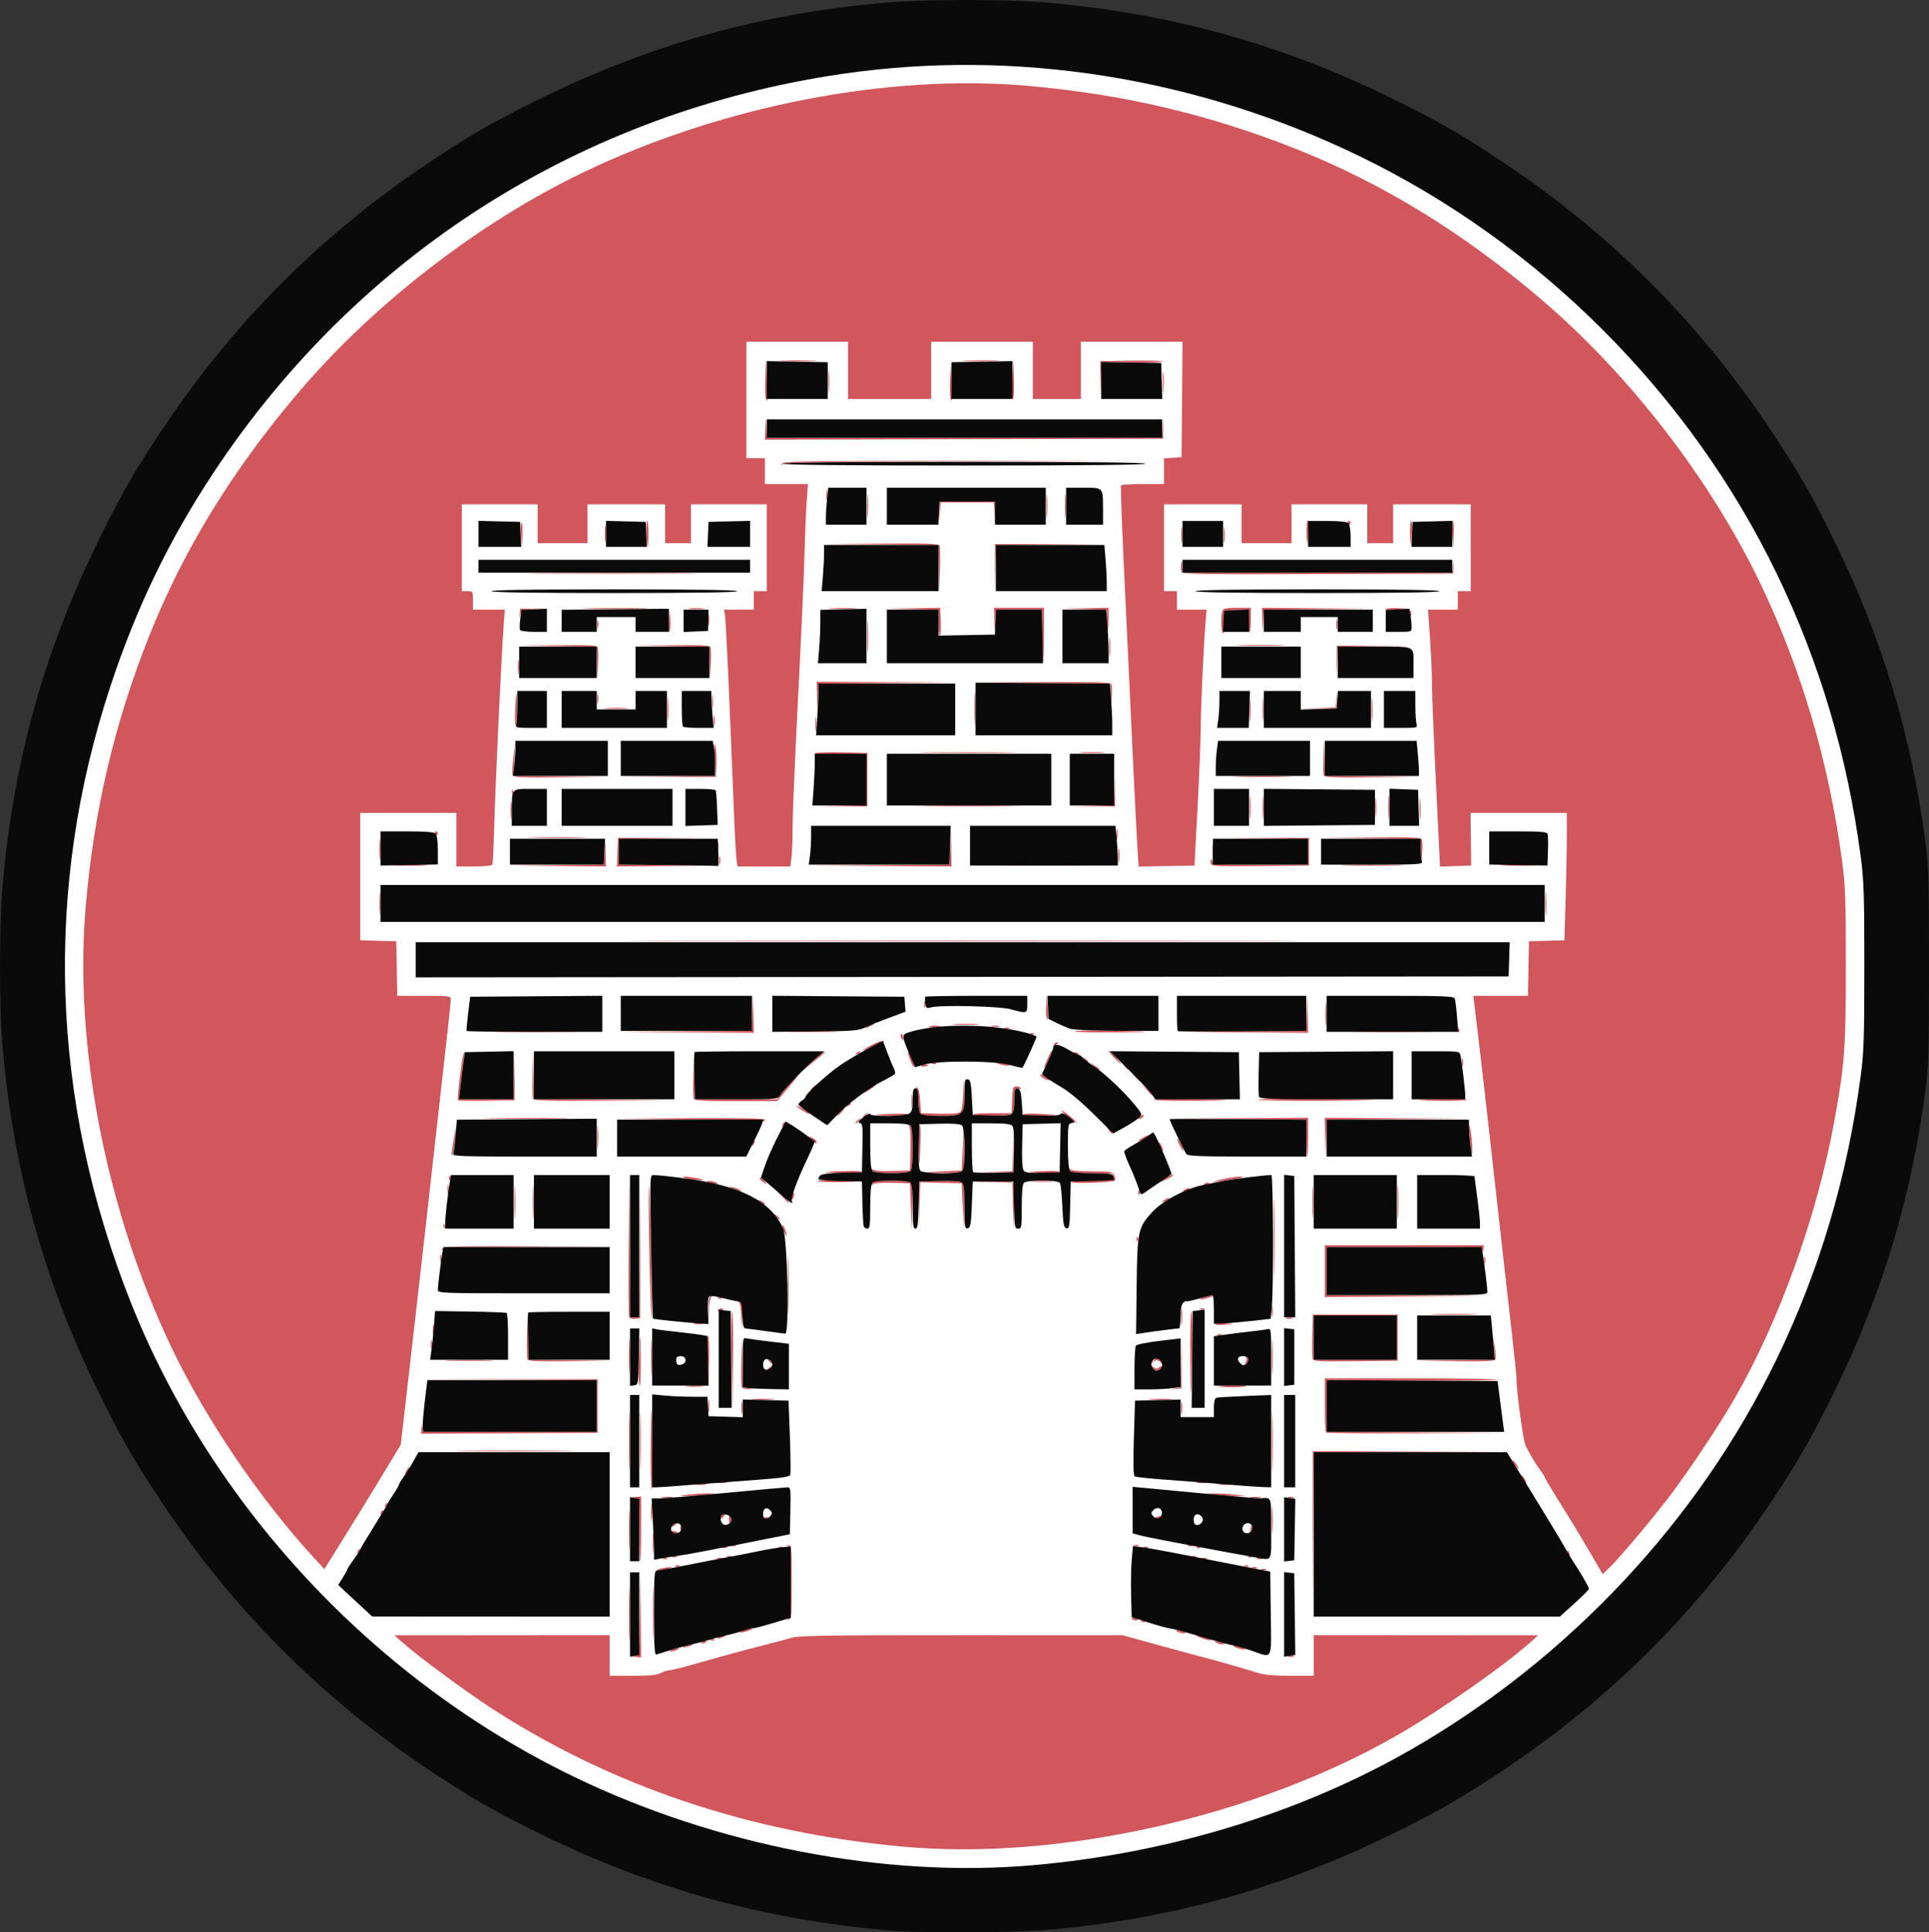 <?xml version="1.0" encoding="UTF-8" standalone="no"?>
<svg
   xmlns:dc="http://purl.org/dc/elements/1.1/"
   xmlns:cc="http://creativecommons.org/ns#"
   xmlns:rdf="http://www.w3.org/1999/02/22-rdf-syntax-ns#"
   xmlns:svg="http://www.w3.org/2000/svg"
   xmlns="http://www.w3.org/2000/svg"
   xmlns:sodipodi="http://sodipodi.sourceforge.net/DTD/sodipodi-0.dtd"
   xmlns:inkscape="http://www.inkscape.org/namespaces/inkscape"
   version="1.1"
   id="svg2"
   width="1043.958"
   height="1045.819"
   viewBox="0 0 1043.958 1045.819"
   sodipodi:docname="Kastav.svg"
   inkscape:version="1.0.1 (3bc2e813f5, 2020-09-07)">
  <rect x="0" y="0" width="1043.958" height="1045.819" fill="#333333" stroke="none"/>
  <defs
     id="defs6" />
  <sodipodi:namedview
     pagecolor="#ffffff"
     bordercolor="#666666"
     borderopacity="1"
     objecttolerance="10"
     gridtolerance="10"
     guidetolerance="10"
     inkscape:pageopacity="0"
     inkscape:pageshadow="2"
     inkscape:window-width="1920"
     inkscape:window-height="1057"
     id="namedview4"
     showgrid="false"
     inkscape:pagecheckerboard="true"
     inkscape:zoom="0.49"
     inkscape:cx="519.95843"
     inkscape:cy="511.95843"
     inkscape:window-x="-8"
     inkscape:window-y="-8"
     inkscape:window-maximized="1"
     inkscape:current-layer="g10" />
  <g
     inkscape:groupmode="layer"
     inkscape:label="Image"
     id="g10"
     transform="translate(-230.042,-238.042)">
    <circle
       style="fill:#ffffff;fill-rule:evenodd"
       id="path20"
       cx="753.061"
       cy="759.184"
       r="502.041" />
    <g
       id="g14">
      <path
         style="fill:#d1575d"
         d="m 718.5,1237.477 c -83.054,-7.628 -157.993,-32.913 -223,-75.241 -13.614,-8.865 -39.804,-28.229 -47.5,-35.121 l -4.5,-4.03 58.25,-0.043 58.25,-0.043 v 11 11 h 12.386 c 9.042,0 13.159,-0.403 15.25,-1.494 1.575,-0.822 3.702,-1.497 4.725,-1.5 1.024,0 7.549,-1.63 14.5,-3.616 15.193,-4.339 26.716,-7.47 38.139,-10.365 4.675,-1.185 10.689,-2.8 13.365,-3.59 4.067,-1.2 19.16,-1.432 92,-1.413 l 87.135,0.023 11,3.029 c 19.057,5.247 24.817,6.81 31.5,8.547 8.127,2.112 24.998,6.933 31.134,8.896 3.084,0.987 8.853,1.482 17.25,1.482 H 941 v -11 -11 l 60.75,0.043 60.75,0.043 -4.5,4.03 c -14.016,12.552 -48.906,36.911 -71.5,49.919 -76.84,44.24 -183.213,68.23 -268,60.443 z M 573.731,1134.297 c 2.22,-0.429 2.233,-0.547 2.52,-23.114 l 0.288,-22.683 0.23,23.25 L 577,1135 l -2.75,-0.136 c -2.33,-0.115 -2.409,-0.202 -0.519,-0.567 z m 353.538,0.01 c 0.973,-0.254 2.323,-0.237 3,0.037 0.677,0.274 -0.119,0.481 -1.769,0.461 -1.65,-0.02 -2.204,-0.244 -1.231,-0.498 z M 570.429,1111.5 c 7e-4,-12.65 0.144,-17.687 0.318,-11.194 0.174,6.494 0.174,16.844 -10e-4,23 -0.175,6.157 -0.318,0.844 -0.317,-11.806 z m 13.001,-0.5 c 0,-12.925 0.143,-18.212 0.317,-11.75 0.174,6.463 0.174,17.038 0,23.5 -0.174,6.463 -0.317,1.175 -0.317,-11.75 z M 593.5,1131 c 1.1,-0.473 2.675,-0.859 3.5,-0.859 0.945,0 0.761,0.318 -0.5,0.859 -1.1,0.473 -2.675,0.859 -3.5,0.859 -0.945,0 -0.761,-0.318 0.5,-0.859 z m 307,-0.713 c -1.1,-0.265 -2.42,-0.879 -2.933,-1.367 -0.513,-0.487 0.561,-0.457 2.386,0.066 5.153,1.478 5.589,2.513 0.547,1.3 z M 600,1129.046 c 0.825,-0.558 2.362,-1.022 3.417,-1.03 2.558,-0.02 1.76,0.552 -1.917,1.374 -2.191,0.49 -2.595,0.397 -1.5,-0.344 z m 9.768,-2.214 c 0.581,-0.581 1.647,-0.86 2.368,-0.619 0.749,0.25 0.296,0.703 -1.057,1.057 -1.663,0.435 -2.054,0.305 -1.312,-0.437 z M 888,1126.954 c -1.095,-0.741 -0.691,-0.834 1.5,-0.344 3.677,0.823 4.475,1.395 1.917,1.374 -1.054,-0.01 -2.592,-0.472 -3.417,-1.03 z m -273.188,-1.637 c 0.722,-0.289 1.584,-0.253 1.917,0.079 0.332,0.332 -0.258,0.569 -1.312,0.525 -1.165,-0.048 -1.402,-0.285 -0.604,-0.604 z M 880,1124.5 c -1.925,-0.741 -2.825,-1.348 -2,-1.348 0.825,0 3.075,0.607 5,1.348 1.925,0.741 2.825,1.348 2,1.348 -0.825,0 -3.075,-0.607 -5,-1.348 z M 619,1124 c 0.825,-0.533 2.175,-0.945 3,-0.914 0.989,0.036 0.819,0.348 -0.5,0.914 -2.749,1.181 -4.328,1.181 -2.5,0 z m 12,-2.851 c 0.825,-0.483 2.85,-1.171 4.5,-1.528 1.92,-0.415 2.46,-0.332 1.5,0.23 -0.825,0.483 -2.85,1.171 -4.5,1.528 -1.92,0.415 -2.46,0.332 -1.5,-0.23 z m 236,-0.194 c -1.095,-0.741 -0.691,-0.834 1.5,-0.344 3.677,0.823 4.475,1.395 1.917,1.374 -1.054,-0.01 -2.592,-0.472 -3.417,-1.03 z m -19.188,-5.637 c 0.722,-0.289 1.584,-0.253 1.917,0.079 0.332,0.332 -0.258,0.569 -1.312,0.525 -1.165,-0.048 -1.402,-0.285 -0.604,-0.604 z M 656.25,1114.369 c 1.589,-0.468 1.75,-2.301 1.75,-19.869 0,-17.569 -0.161,-19.401 -1.75,-19.869 -1.36,-0.401 -1.304,-0.47 0.25,-0.31 1.926,0.199 2,0.942 2,20.179 0,19.237 -0.074,19.98 -2,20.179 -1.554,0.16 -1.61,0.091 -0.25,-0.31 z m 186.308,-0.276 c -0.308,-0.499 0.34,-0.671 1.441,-0.383 2.335,0.611 2.63,1.29 0.56,1.29 -0.793,0 -1.693,-0.408 -2.001,-0.907 z m 97.927,-46.593 0.016,-44 53,-0.014 53,-0.014 -52.74,0.272 -52.74,0.272 -0.276,43.741 -0.276,43.741 0.016,-44 z m 150.469,11.458 c -3.549,-6.072 -7.626,-12.934 -9.059,-15.249 -1.433,-2.315 -5.596,-9.022 -9.25,-14.905 -3.654,-5.883 -6.644,-10.975 -6.644,-11.317 0,-0.342 -1.08,-2.053 -2.4,-3.804 -2.347,-3.113 -4.77,-7.154 -7.905,-13.183 -1.325,-2.547 -5.252,-31.644 -4.927,-36.5 0.055,-0.825 -1.211,-12.975 -2.814,-27 -3,-26.252 -6.533,-57.664 -11.979,-106.5 -1.717,-15.4 -4.35,-38.237 -5.851,-50.75 L 1027.396,777 h 14.775 14.775 l 0.277,-14.75 0.277,-14.75 9.591,-0.284 9.591,-0.284 0.658,-22.627 C 1077.704,711.859 1078,696.35 1078,689.838 V 678 h -26.047 -26.047 l 0.154,14.25 0.154,14.25 -8.416,0.286 -8.416,0.286 -2.166,-44.286 c -1.191,-24.357 -2.171,-48.111 -2.178,-52.786 -0.011,-8.202 -0.474,-17.934 -1.627,-34.25 l -0.548,-7.75 h 8.069 8.069 v -5 -5 h 3.5 3.5 V 534.5 511 h -21 -21 v 10.5 10.5 h -7 -7 V 521.5 511 H 949.5 929 V 521.5 532 H 915.5 902 V 521.5 511 h -21 -21 v 23.5 23.5 h 3.5 3.5 v 5 5 h 8.028 8.028 l -0.532,6.25 c -1.047,12.293 -2.607,46.078 -2.657,57.56 -0.028,6.43 -0.797,25.865 -1.709,43.19 l -1.658,31.5 -15.101,0.275 -15.101,0.275 -0.592,-8.275 C 845.144,690.922 842.268,631.265 838.148,542 c -1.028,-22.275 -1.68,-40.837 -1.45,-41.25 0.231,-0.412 5.568,-0.75 11.861,-0.75 H 860 v -6.945 -6.945 l 4.75,-0.305 4.75,-0.305 0.264,-31.25 0.264,-31.25 H 842.514 815 V 438.5 454 H 802 789 V 438.5 423 H 761.5 734 V 438.5 454 H 711.5 689 V 438.5 423 H 661.5 634 v 31.5 31.5 h 5 5 v 7 7 h 11.65 11.65 l -0.682,9.25 c -0.375,5.088 -0.912,18.25 -1.193,29.25 -0.281,11 -1.842,45.696 -3.468,77.103 C 660.33,647.009 659,678.334 659,685.213 c 0,6.879 -0.286,14.596 -0.636,17.147 L 657.728,707 h -14.253 -14.253 l -0.555,-3.25 c -0.305,-1.788 -1.038,-15.625 -1.627,-30.75 -2.255,-57.827 -4.164,-99.606 -4.671,-102.25 L 621.841,568 H 629.921 638 v -5 -5 h 3.5 3.5 V 534.5 511 H 624.5 604 v 10.5 10.5 h -7 -7 V 521.5 511 H 569 548 V 521.5 532 H 534.5 521 V 521.5 511 H 500.5 480 v 23.5 23.5 h 3 c 2.933,0 3,0.111 3,5 v 5 h 8.606 8.606 l -0.627,8.75 c -1.25,17.449 -4.519,87.25 -5.039,107.584 -0.293,11.459 -0.787,21.246 -1.099,21.75 C 496.137,706.588 491.634,707 486.441,707 H 477 V 692.5 678 h -26 -26 v 34.464 34.464 l 9.75,0.286 9.75,0.286 0.277,14.75 0.277,14.75 h 14.473 c 13.114,0 14.474,0.164 14.483,1.75 0.01,1.744 -1.532,15.888 -7.004,64.25 -1.587,14.025 -4.284,38.1 -5.995,53.5 -1.71,15.4 -4.639,41.275 -6.507,57.5 -1.868,16.225 -4.336,37.699 -5.484,47.721 l -2.087,18.221 -4.388,7.279 c -7.104,11.784 -13.798,22.768 -17.545,28.791 -1.925,3.094 -4.4,7.093 -5.5,8.886 -1.1,1.793 -4.68,7.564 -7.956,12.825 l -5.956,9.565 -4.974,-5.394 C 371.26,1050.059 341.901,1006.932 323.419,968.5 287.386,893.571 269.815,803.386 276.496,727.659 281.042,676.117 291.865,630.035 310.47,583 329.084,535.943 356.204,491.757 392.5,449.352 c 40.687,-47.535 97.212,-91.105 153,-117.933 74.929,-36.033 165.114,-53.604 240.841,-46.923 51.542,4.547 97.624,15.369 144.659,33.974 47.057,18.614 91.243,45.734 133.648,82.03 47.535,40.687 91.105,97.212 117.933,153 22.299,46.371 37.278,97.225 44.435,150.866 C 1228.726,717.176 1229,725.01 1229,761 c 0,45.064 -0.646,53.519 -6.513,85.277 -9.335,50.53 -29.562,106.638 -53.435,148.223 -8.593,14.968 -24.944,39.547 -35.683,53.639 -9.618,12.621 -27.148,33.396 -32.579,38.61 l -3.385,3.249 z M 587.5,1087 c 1.65,-0.42 3.9,-0.772 5,-0.782 1.567,-0.015 1.459,0.155 -0.5,0.782 -1.375,0.44 -3.625,0.792 -5,0.782 -2.246,-0.017 -2.195,-0.096 0.5,-0.782 z m 325.25,0.338 c 0.688,-0.277 1.812,-0.277 2.5,0 0.688,0.277 0.125,0.504 -1.25,0.504 -1.375,0 -1.938,-0.227 -1.25,-0.504 z m -5,-1 c 0.688,-0.277 1.812,-0.277 2.5,0 0.688,0.277 0.125,0.504 -1.25,0.504 -1.375,0 -1.938,-0.227 -1.25,-0.504 z m -311.938,-1.021 c 0.722,-0.289 1.584,-0.253 1.917,0.079 0.332,0.332 -0.258,0.569 -1.312,0.525 -1.165,-0.048 -1.402,-0.285 -0.604,-0.604 z m 308,0 c 0.722,-0.289 1.584,-0.253 1.917,0.079 0.332,0.332 -0.258,0.569 -1.312,0.525 -1.165,-0.048 -1.402,-0.285 -0.604,-0.604 z M 570.411,1066 c 0,-9.625 0.15,-13.562 0.333,-8.75 0.183,4.812 0.183,12.688 0,17.5 -0.183,4.812 -0.333,0.875 -0.333,-8.75 z M 576,1066.07 c 0,-16.762 -0.022,-16.935 -2.25,-17.364 -1.929,-0.371 -1.858,-0.453 0.5,-0.57 L 577,1048 v 17.5 c 0,9.625 -0.225,17.5 -0.5,17.5 -0.275,0 -0.5,-7.619 -0.5,-16.93 z m 7.355,7.43 c -0.003,-4.95 0.166,-7.101 0.376,-4.78 0.21,2.321 0.212,6.371 0.006,9 -0.207,2.629 -0.378,0.73 -0.381,-4.22 z m 5.395,7.838 c 0.688,-0.277 1.812,-0.277 2.5,0 0.688,0.277 0.125,0.504 -1.25,0.504 -1.375,0 -1.938,-0.227 -1.25,-0.504 z m 29.519,-0.031 c 0.973,-0.254 2.323,-0.237 3,0.037 0.677,0.274 -0.119,0.481 -1.769,0.461 -1.65,-0.02 -2.204,-0.244 -1.231,-0.498 z m 262,0 c 0.973,-0.254 2.323,-0.237 3,0.037 0.677,0.274 -0.119,0.481 -1.769,0.461 -1.65,-0.02 -2.204,-0.244 -1.231,-0.498 z m 30,0 c 0.973,-0.254 2.323,-0.237 3,0.037 0.677,0.274 -0.119,0.481 -1.769,0.461 -1.65,-0.02 -2.204,-0.244 -1.231,-0.498 z M 593.75,1080.338 c 0.688,-0.277 1.812,-0.277 2.5,0 0.688,0.277 0.125,0.504 -1.25,0.504 -1.375,0 -1.938,-0.227 -1.25,-0.504 z m 30.062,-0.021 c 0.722,-0.289 1.584,-0.253 1.917,0.079 0.332,0.332 -0.258,0.569 -1.312,0.525 -1.165,-0.048 -1.402,-0.285 -0.604,-0.604 z m 250.938,0.021 c 0.688,-0.277 1.812,-0.277 2.5,0 0.688,0.277 0.125,0.504 -1.25,0.504 -1.375,0 -1.938,-0.227 -1.25,-0.504 z m 31.062,-0.021 c 0.722,-0.289 1.584,-0.253 1.917,0.079 0.332,0.332 -0.258,0.569 -1.312,0.525 -1.165,-0.048 -1.402,-0.285 -0.604,-0.604 z m 172.646,-1.383 c -0.363,-0.587 -0.445,-1.281 -0.183,-1.543 0.262,-0.262 0.743,0.218 1.069,1.067 0.676,1.762 0.1,2.072 -0.886,0.477 z m -654.895,-1.227 c 0.376,-0.986 0.935,-1.541 1.243,-1.233 0.308,0.308 6.4e-4,1.115 -0.683,1.793 -0.988,0.98 -1.102,0.865 -0.56,-0.56 z m 197.186,-2.369 c 0.688,-0.277 1.812,-0.277 2.5,0 0.688,0.277 0.125,0.504 -1.25,0.504 -1.375,0 -1.938,-0.227 -1.25,-0.504 z m 31.062,-0.021 c 0.722,-0.289 1.584,-0.253 1.917,0.079 0.332,0.332 -0.258,0.569 -1.312,0.525 -1.165,-0.048 -1.402,-0.285 -0.604,-0.604 z m 196.938,0.021 c 0.688,-0.277 1.812,-0.277 2.5,0 0.688,0.277 0.125,0.504 -1.25,0.504 -1.375,0 -1.938,-0.227 -1.25,-0.504 z m 29.062,-0.021 c 0.722,-0.289 1.584,-0.253 1.917,0.079 0.332,0.332 -0.258,0.569 -1.312,0.525 -1.165,-0.048 -1.402,-0.285 -0.604,-0.604 z m -252.062,-0.979 c 0.688,-0.277 1.812,-0.277 2.5,0 0.688,0.277 0.125,0.504 -1.25,0.504 -1.375,0 -1.938,-0.227 -1.25,-0.504 z m 218,0 c 0.688,-0.277 1.812,-0.277 2.5,0 0.688,0.277 0.125,0.504 -1.25,0.504 -1.375,0 -1.938,-0.227 -1.25,-0.504 z m 29,0 c 0.688,-0.277 1.812,-0.277 2.5,0 0.688,0.277 0.125,0.504 -1.25,0.504 -1.375,0 -1.938,-0.227 -1.25,-0.504 z M 918.382,1060.5 c 0.002,-6.6 0.164,-9.17 0.36,-5.711 0.196,3.459 0.194,8.859 -0.004,12 -0.198,3.141 -0.358,0.311 -0.356,-6.289 z m -324.824,6.593 c -0.308,-0.499 0.34,-0.671 1.441,-0.383 2.335,0.611 2.63,1.29 0.56,1.29 -0.793,0 -1.693,-0.408 -2.001,-0.907 z m 313.267,-1.768 c 0.427,-2.093 0.678,-2.344 0.97,-0.97 0.216,1.021 -0.043,2.293 -0.576,2.826 -0.626,0.626 -0.766,-0.031 -0.393,-1.856 z M 598.158,1065 c 0,-1.375 0.227,-1.938 0.504,-1.25 0.277,0.688 0.277,1.812 0,2.5 -0.277,0.688 -0.504,0.125 -0.504,-1.25 z m -3.932,-1.579 c 0.949,-0.991 1.941,-1.587 2.205,-1.324 0.263,0.263 -0.514,1.074 -1.726,1.802 -2.106,1.265 -2.128,1.244 -0.478,-0.478 z M 582.343,1056.5 c 0.004,-4.4 0.179,-6.076 0.391,-3.724 0.211,2.352 0.208,5.952 -0.007,8 -0.215,2.048 -0.388,0.124 -0.384,-4.276 z m 42.157,4 c 0,-1.27 0.338,-2.1 0.75,-1.845 0.412,0.255 0.75,1.085 0.75,1.845 0,0.76 -0.338,1.591 -0.75,1.845 -0.412,0.255 -0.75,-0.576 -0.75,-1.845 z m -4.5,-1.393 c 0,-0.491 0.739,-1.177 1.641,-1.523 1.372,-0.527 1.434,-0.38 0.378,0.893 -1.44,1.735 -2.019,1.916 -2.019,0.63 z m 23.812,0.21 c 0.722,-0.289 1.584,-0.253 1.917,0.079 0.332,0.332 -0.258,0.569 -1.312,0.525 -1.165,-0.048 -1.402,-0.285 -0.604,-0.604 z M 855,1059.617 c 0,-0.211 0.901,-0.619 2.001,-0.907 1.101,-0.288 1.749,-0.115 1.441,0.383 -0.538,0.871 -3.442,1.312 -3.442,0.523 z m -419,-2.558 c 0,-0.517 0.445,-1.216 0.989,-1.552 0.567,-0.35 0.735,0.051 0.393,0.941 -0.665,1.732 -1.382,2.049 -1.382,0.611 z m 2.564,-4.352 c 0.376,-0.986 0.935,-1.541 1.243,-1.233 0.308,0.308 6.4e-4,1.115 -0.683,1.793 -0.988,0.98 -1.102,0.865 -0.56,-0.56 z M 588.25,1048.284 c 1.512,-0.229 3.987,-0.229 5.5,0 1.512,0.229 0.275,0.417 -2.75,0.417 -3.025,0 -4.263,-0.187 -2.75,-0.417 z m 319.014,0 c 1.52,-0.23 3.77,-0.224 5,0.014 1.23,0.237 -0.014,0.425 -2.764,0.418 -2.75,-0.01 -3.756,-0.202 -2.236,-0.432 z m 20.005,0.025 c 0.973,-0.254 2.323,-0.237 3,0.037 0.677,0.274 -0.119,0.481 -1.769,0.461 -1.65,-0.02 -2.204,-0.244 -1.231,-0.498 z M 602.5,1046.961 c 3.3,-0.409 8.25,-0.725 11,-0.701 4.742,0.042 4.664,0.082 -1.5,0.775 -3.575,0.402 -8.525,0.717 -11,0.701 -4.067,-0.027 -3.923,-0.102 1.5,-0.775 z m 286,0.039 -6,-0.664 5,-0.06 c 2.75,-0.033 7.7,0.276 11,0.685 l 6,0.745 -5,-0.021 c -2.75,-0.012 -7.7,-0.32 -11,-0.685 z m -306.292,-28.75 c 0.207,-25.686 0.548,-22.722 1.035,9.001 0.142,9.213 -0.08,16.751 -0.493,16.75 -0.412,-7e-4 -0.657,-11.589 -0.542,-25.751 z m 336.228,0.25 c 5.7e-4,-14.3 0.141,-20.011 0.312,-12.691 0.171,7.32 0.171,19.02 -10e-4,26 -0.172,6.98 -0.312,0.991 -0.311,-13.309 z M 570.435,1018 c 0,-14.025 0.141,-19.762 0.313,-12.75 0.172,7.013 0.172,18.488 0,25.5 -0.172,7.013 -0.313,1.275 -0.313,-12.75 z m 6,0 c 0,-14.025 0.141,-19.762 0.313,-12.75 0.172,7.013 0.172,18.488 0,25.5 -0.172,7.013 -0.313,1.275 -0.313,-12.75 z m 30.829,23.282 c 1.52,-0.23 3.77,-0.224 5,0.014 1.23,0.237 -0.014,0.425 -2.764,0.418 -2.75,-0.01 -3.756,-0.202 -2.236,-0.432 z m 282.504,-0.01 c 1.797,-0.223 4.497,-0.218 6,0.01 1.503,0.228 0.032,0.41 -3.268,0.405 -3.3,-0.01 -4.529,-0.192 -2.732,-0.415 z M 617.25,1040.284 c 1.512,-0.229 3.987,-0.229 5.5,0 1.512,0.229 0.275,0.417 -2.75,0.417 -3.025,0 -4.263,-0.187 -2.75,-0.417 z m 261,0 c 1.512,-0.229 3.987,-0.229 5.5,0 1.512,0.229 0.275,0.417 -2.75,0.417 -3.025,0 -4.263,-0.187 -2.75,-0.417 z m 175.894,-2.034 c -1.091,-2.55 -1.067,-2.609 0.339,-0.809 0.834,1.068 1.516,2.305 1.516,2.75 0,1.52 -0.678,0.81 -1.856,-1.941 z M 450,1034 c 0.589,-1.1 1.295,-2 1.57,-2 0.275,0 0.018,0.9 -0.57,2 -0.589,1.1 -1.295,2 -1.57,2 -0.275,0 -0.018,-0.9 0.57,-2 z m 599.511,-3.623 c -0.945,-1.443 -1.224,-2.318 -0.62,-1.944 1.154,0.713 3.483,4.567 2.759,4.567 -0.231,0 -1.194,-1.18 -2.139,-2.623 z m -566.691,-7.126 c 14.476,-0.156 37.876,-0.156 52,3e-4 14.124,0.156 2.28,0.284 -26.32,0.284 -28.6,-2e-4 -40.156,-0.128 -25.68,-0.284 z m -24.684,-11.991 c 0.116,-2.358 0.199,-2.432 0.57,-0.51 l 0.433,2.25 H 506.07 553 v -13.99 -13.99 l -46.25,-0.275 -46.25,-0.275 46.5,0.015 46.5,0.015 v 14.5 14.5 l -47.75,0.26 -47.75,0.26 z m 489.53,2.074 C 947.3,1012.967 947,1006.217 947,998.333 V 984 h 46.441 c 25.543,0 46.65,0.338 46.905,0.75 0.255,0.412 -20.418,0.629 -45.941,0.481 L 948,984.961 v 14.01 14.01 l 48.25,0.269 48.25,0.27 -48.083,0.24 c -26.446,0.132 -48.383,-0.06 -48.75,-0.426 z M 631.3,1000 c 0,-3.025 0.187,-4.263 0.417,-2.75 0.229,1.512 0.229,3.987 0,5.5 -0.229,1.512 -0.417,0.275 -0.417,-2.75 z m 238,0 c 0,-3.025 0.187,-4.263 0.417,-2.75 0.229,1.512 0.229,3.987 0,5.5 -0.229,1.512 -0.417,0.275 -0.417,-2.75 z m -256,-1 c 0,-3.025 0.187,-4.263 0.417,-2.75 0.229,1.512 0.229,3.987 0,5.5 -0.229,1.512 -0.417,0.275 -0.417,-2.75 z m 12.699,-25.201 c -0.274,-14.686 -0.153,-26.355 0.268,-25.933 0.422,0.423 0.646,12.438 0.499,26.701 L 626.498,1000.5 Z m 248.209,0.51 c -0.114,-14.405 0.13,-26.4 0.542,-26.656 0.412,-0.256 0.635,7.48 0.494,17.191 -0.473,32.606 -0.827,35.841 -1.036,9.465 z M 637.75,995.263 c 2.888,-0.202 7.612,-0.202 10.5,0 2.888,0.202 0.525,0.367 -5.25,0.367 -5.775,0 -8.137,-0.165 -5.25,-0.367 z m 215,0 c 2.888,-0.202 7.612,-0.202 10.5,0 2.888,0.202 0.525,0.367 -5.25,0.367 -5.775,0 -8.137,-0.165 -5.25,-0.367 z m -221.313,-6.566 c -0.275,-0.717 -0.359,-7.129 -0.186,-14.25 l 0.314,-12.947 0.217,13.687 0.217,13.687 3.25,0.403 3.25,0.403 -3.281,0.16 c -1.902,0.093 -3.492,-0.388 -3.781,-1.143 z m 234.535,0.742 2.972,-0.561 0.322,-13.44 0.322,-13.44 -0.044,13.751 L 869.5,989.5 l -3.25,0.25 c -3.153,0.243 -3.161,0.233 -0.278,-0.311 z M 601.75,988.268 c 2.337,-0.211 6.162,-0.211 8.5,0 2.337,0.211 0.425,0.383 -4.25,0.383 -4.675,0 -6.588,-0.172 -4.25,-0.383 z m 287.75,0.101 c 7.163,-0.744 15.277,-0.808 14.848,-0.118 -0.257,0.412 -4.377,0.678 -9.157,0.59 -4.78,-0.088 -7.341,-0.3 -5.691,-0.472 z M 575.763,977.252 c 0.47,-19.214 0.863,-21.084 1.052,-5.002 0.102,8.662 -0.153,15.751 -0.565,15.752 -0.412,10e-4 -0.632,-4.836 -0.487,-10.75 z M 582.405,972.5 c 10e-4,-8.8 0.154,-12.266 0.34,-7.703 0.186,4.564 0.185,11.764 -0.002,16 -0.187,4.236 -0.339,0.503 -0.338,-8.297 z m 336,0 c 10e-4,-8.8 0.154,-12.266 0.34,-7.703 0.186,4.564 0.185,11.764 -0.002,16 -0.187,4.236 -0.339,0.503 -0.338,-8.297 z M 570.402,972 c 0,-8.525 0.153,-12.012 0.341,-7.75 0.187,4.263 0.187,11.238 0,15.5 -0.187,4.263 -0.341,0.775 -0.341,-7.75 z m 42.594,1.797 c -0.273,-7.537 -0.144,-13.35 0.285,-12.919 0.43,0.431 0.653,6.598 0.496,13.703 L 613.492,987.5 Z M 645,979.622 c 0,-0.208 0.787,-0.995 1.75,-1.75 1.586,-1.244 1.621,-1.208 0.378,0.378 C 645.821,979.916 645,980.445 645,979.622 Z M 853.872,978.25 c -1.244,-1.586 -1.208,-1.621 0.378,-0.378 1.403,1.101 2.047,1.126 3.25,0.128 0.865,-0.718 1.5,-0.815 1.5,-0.229 0,0.558 -0.712,1.289 -1.582,1.622 -2.109,0.809 -1.983,0.85 -3.546,-1.143 z m 50.018,-2.456 c 0.705,-0.938 0.952,-2.288 0.549,-3 -0.59,-1.042 -0.469,-1.049 0.621,-0.037 1.131,1.05 1.041,1.544 -0.549,3 -1.713,1.569 -1.775,1.573 -0.621,0.037 z M 645.872,974.25 c -1.244,-1.586 -1.208,-1.621 0.378,-0.378 0.963,0.755 1.75,1.542 1.75,1.75 0,0.823 -0.821,0.293 -2.128,-1.372 z M 854.25,974.481 c 1.722,-1.879 1.778,-1.879 3.5,0 1.667,1.819 1.667,1.847 0,0.592 -1.448,-1.09 -2.052,-1.09 -3.5,0 -1.667,1.255 -1.667,1.227 0,-0.592 z m -381,-0.227 c 5.912,-0.177 15.588,-0.177 21.5,0 5.912,0.177 1.075,0.321 -10.75,0.321 -11.825,0 -16.663,-0.145 -10.75,-0.321 z m 42.184,-0.565 c -0.277,-0.721 -0.359,-6.459 -0.182,-12.75 l 0.321,-11.439 0.214,12.231 0.214,12.231 22.25,0.289 22.25,0.289 -22.281,0.23 c -17.622,0.182 -22.387,-0.044 -22.785,-1.081 z m 425.007,0.019 c -0.281,-0.731 -0.382,-6.477 -0.226,-12.769 L 940.5,949.5 h 23 23 v 12.5 12.5 l -22.774,0.269 c -18.217,0.215 -22.876,0.003 -23.285,-1.061 z M 986,962 V 950 H 963.5 941 v 12 12 h 22.5 22.5 z m 31.733,12.251 21.233,-0.291 -0.442,-6.23 -0.442,-6.23 0.922,5.5 c 0.507,3.025 0.728,6.062 0.49,6.75 -0.331,0.957 -5.418,1.196 -21.713,1.021 L 996.5,974.542 Z M 463.252,965.5 c 0.011,-2.2 0.216,-2.982 0.455,-1.738 0.239,1.244 0.23,3.044 -0.02,4 -0.25,0.956 -0.446,-0.062 -0.435,-2.262 z m 1,-8 c 0.011,-2.2 0.216,-2.982 0.455,-1.738 0.239,1.244 0.23,3.044 -0.02,4 -0.25,0.956 -0.446,-0.062 -0.435,-2.262 z M 888.75,960.338 c 0.688,-0.277 1.812,-0.277 2.5,0 0.688,0.277 0.125,0.504 -1.25,0.504 -1.375,0 -1.938,-0.227 -1.25,-0.504 z M 656.436,933.5 c 5.7e-4,-14.3 0.141,-20.011 0.312,-12.691 0.171,7.32 0.171,19.02 -10e-4,26 -0.172,6.98 -0.312,0.991 -0.311,-13.309 z m -25.243,16.833 c -0.125,-4.642 -0.633,-7.344 -1.443,-7.671 -0.979,-0.395 -0.972,-0.521 0.031,-0.583 1.912,-0.118 2.36,1.944 1.963,9.026 L 631.385,957.5 631.193,950.333 Z M 869.328,950.5 c 0.004,-3.85 0.185,-5.302 0.402,-3.228 0.216,2.075 0.213,5.225 -0.008,7 -0.221,1.775 -0.398,0.078 -0.394,-3.772 z m 18.584,4.186 c 0.449,-0.448 2.789,-0.665 5.202,-0.482 l 4.386,0.332 -5.202,0.482 c -2.861,0.265 -4.835,0.115 -4.386,-0.332 z M 605.75,954.294 c 1.238,-0.238 3.263,-0.238 4.5,0 1.238,0.238 0.225,0.433 -2.25,0.433 -2.475,0 -3.487,-0.195 -2.25,-0.433 z m 7.684,-7.784 c 0.051,-5.467 0.392,-7.013 1.566,-7.096 0.825,-0.059 0.957,0.078 0.292,0.305 -0.73,0.249 -1.349,3.054 -1.566,7.096 L 613.369,953.5 Z m -42.952,4.303 c -0.279,-0.726 -0.383,-18.419 -0.232,-39.317 L 570.525,873.5 570.762,912.25 571,951 h 2.488 2.488 l 0.28,-38.5 0.28,-38.5 -0.018,38.75 L 576.5,951.5 l -2.756,0.317 c -1.611,0.185 -2.966,-0.231 -3.262,-1.003 z m 11.05,-31.014 C 581.147,902.035 580.982,884.35 581.166,880.5 c 0.184,-3.85 0.699,10.485 1.144,31.857 0.446,21.371 0.61,39.056 0.367,39.3 -0.244,0.244 -0.759,-14.092 -1.144,-31.857 z M 918.286,947.5 c 0.008,-2.75 0.202,-3.756 0.432,-2.236 0.23,1.52 0.224,3.77 -0.014,5 -0.237,1.23 -0.425,-0.014 -0.418,-2.764 z m 7.983,3.807 c 0.973,-0.254 2.323,-0.237 3,0.037 0.677,0.274 -0.119,0.481 -1.769,0.461 -1.65,-0.02 -2.204,-0.244 -1.231,-0.498 z m 80.481,-2.053 c 5.638,-0.178 14.863,-0.178 20.5,0 5.638,0.178 1.025,0.324 -10.25,0.324 -11.275,0 -15.887,-0.146 -10.25,-0.324 z m -387.982,-2.423 c 0.581,-0.581 1.647,-0.86 2.368,-0.619 0.749,0.25 0.296,0.703 -1.057,1.057 -1.663,0.435 -2.054,0.305 -1.312,-0.437 z m 261.044,-0.515 c 0.722,-0.289 1.584,-0.253 1.917,0.079 0.332,0.332 -0.258,0.569 -1.312,0.525 -1.165,-0.048 -1.402,-0.285 -0.604,-0.604 z m -0.227,-5.247 c 0.965,-0.906 8.275,-2.673 7.415,-1.792 -0.275,0.282 -2.262,0.994 -4.415,1.582 -2.153,0.588 -3.503,0.683 -3,0.21 z M 919.45,908 c 0,-18.975 0.134,-26.738 0.299,-17.25 0.164,9.488 0.164,25.012 0,34.5 -0.164,9.488 -0.299,1.725 -0.299,-17.25 z M 618.812,940.317 c 0.722,-0.289 1.584,-0.253 1.917,0.079 0.332,0.332 -0.258,0.569 -1.312,0.525 -1.165,-0.048 -1.402,-0.285 -0.604,-0.604 z M 947,926 v -14 h 43 43 l -0.116,2.25 c -0.087,1.693 -0.229,1.817 -0.573,0.5 -0.426,-1.632 -3.295,-1.75 -42.384,-1.75 H 948 v 12.989 12.989 l 43.75,0.271 43.75,0.271 -44.25,0.239 L 947,940 Z m 86.232,-6 c 0,-1.925 0.206,-2.712 0.457,-1.75 0.252,0.963 0.252,2.538 0,3.5 -0.252,0.963 -0.457,0.175 -0.457,-1.75 z m -565,-1 c 0,-1.925 0.206,-2.712 0.457,-1.75 0.252,0.963 0.252,2.538 0,3.5 -0.252,0.963 -0.457,0.175 -0.457,-1.75 z m 1.025,-5 c 0.356,-1.305 6.313,-1.502 45.826,-1.516 l 45.417,-0.016 -44.947,0.276 c -34.357,0.211 -45.154,0.568 -45.826,1.516 -0.644,0.909 -0.769,0.839 -0.469,-0.26 z m 375.822,-5.583 c 0.048,-1.165 0.285,-1.402 0.604,-0.604 0.289,0.722 0.253,1.584 -0.079,1.917 -0.332,0.332 -0.569,-0.258 -0.525,-1.312 z M 654.168,904.051 C 653.583,902.373 653.317,901 653.577,901 c 0.675,0 2.562,5.195 2.067,5.69 -0.227,0.227 -0.891,-0.961 -1.476,-2.639 z m -184.089,-2.634 c 0.048,-1.165 0.285,-1.402 0.604,-0.604 0.289,0.722 0.253,1.584 -0.079,1.917 -0.332,0.332 -0.569,-0.258 -0.525,-1.312 z M 508.4,888.5 c 10e-4,-8.25 0.156,-11.492 0.344,-7.204 0.188,4.288 0.187,11.038 -0.003,15 -0.189,3.962 -0.343,0.454 -0.342,-7.796 z m 10,0 c 10e-4,-8.25 0.156,-11.492 0.344,-7.204 0.188,4.288 0.187,11.038 -0.003,15 -0.189,3.962 -0.343,0.454 -0.342,-7.796 z M 722.981,891 722.5,878.5 l -9.351,-0.289 c -6.497,-0.201 -9.854,0.105 -11,1 -1.473,1.151 -1.502,1.102 -0.277,-0.461 1.131,-1.442 3.003,-1.75 10.628,-1.75 6.687,0 9.576,0.386 10.41,1.392 0.771,0.929 1.055,5.337 0.854,13.25 L 723.463,903.5 Z m 4.472,-0.748 L 727.5,877.5 l 10.855,-0.285 c 7.147,-0.188 11.332,0.111 12.25,0.872 1.074,0.892 1.348,3.941 1.192,13.285 L 751.595,903.5 751.047,891 750.5,878.5 l -11.22,-0.282 -11.22,-0.282 -0.327,12.534 -0.327,12.534 0.047,-12.752 z m 50.762,0.532 L 778,878.068 l -10.75,-0.321 -10.75,-0.321 10.781,-0.212 c 8.114,-0.16 10.906,0.111 11.283,1.096 0.276,0.72 0.359,6.682 0.184,13.25 L 778.43,903.5 Z M 986.4,888.5 c 10e-4,-8.25 0.156,-11.492 0.344,-7.204 0.188,4.288 0.187,11.038 -0.003,15 -0.189,3.962 -0.343,0.454 -0.342,-7.796 z m -46.005,0 c 0.002,-7.7 0.159,-10.718 0.349,-6.706 0.19,4.012 0.189,10.312 -0.003,14 C 940.549,899.482 940.393,896.2 940.395,888.5 Z m -290.522,7.75 c -1.244,-1.586 -1.208,-1.621 0.378,-0.378 0.963,0.755 1.75,1.542 1.75,1.75 0,0.823 -0.821,0.293 -2.128,-1.372 z m -8.431,-7.805 c -1.864,-1.493 -1.852,-1.512 0.309,-0.465 1.238,0.6 2.25,1.3 2.25,1.555 0,0.765 -0.519,0.544 -2.559,-1.09 z M 653.437,885.75 650.5,882.5 l 3.25,2.937 c 3.029,2.738 3.71,3.563 2.937,3.563 -0.172,0 -1.635,-1.462 -3.25,-3.25 z M 859,888.57 c 0,-0.275 0.9,-0.982 2,-1.57 1.1,-0.589 2,-0.845 2,-0.57 0,0.275 -0.9,0.982 -2,1.57 -1.1,0.589 -2,0.845 -2,0.57 z M 658.086,887.5 c 0.104,-1.894 1.771,-5.084 1.829,-3.5 0.03,0.825 -0.381,2.175 -0.914,3 -0.533,0.825 -0.945,1.05 -0.914,0.5 z m -185.833,-6 c 0.011,-2.2 0.216,-2.982 0.455,-1.738 0.239,1.244 0.23,3.044 -0.02,4 -0.25,0.956 -0.446,-0.062 -0.435,-2.262 z m 373.827,1.917 c 0.048,-1.165 0.285,-1.402 0.604,-0.604 0.289,0.722 0.253,1.584 -0.079,1.917 -0.332,0.332 -0.569,-0.258 -0.525,-1.312 z M 627,881.415 c -3.276,-1.341 -3.308,-1.396 -0.5,-0.853 1.65,0.319 3.428,0.998 3.95,1.509 1.198,1.171 0.853,1.106 -3.45,-0.656 z M 871,882 c 0.825,-0.533 1.95,-0.969 2.5,-0.969 0.55,0 0.325,0.436 -0.5,0.969 -0.825,0.533 -1.95,0.969 -2.5,0.969 -0.55,0 -0.325,-0.436 0.5,-0.969 z m 10.768,-3.168 c 0.581,-0.581 1.647,-0.86 2.368,-0.619 0.749,0.25 0.296,0.703 -1.057,1.057 -1.663,0.435 -2.054,0.305 -1.312,-0.437 z M 614,878 c -2.01,-0.644 -2.108,-0.806 -0.5,-0.83 1.1,-0.016 2.9,0.357 4,0.83 2.548,1.095 -0.081,1.095 -3.5,0 z m 28.573,-0.521 c -1.06,-0.802 -1.695,-1.69 -1.411,-1.974 0.284,-0.284 1.333,0.386 2.332,1.49 2.126,2.35 1.783,2.53 -0.921,0.485 z M 809.652,877.75 c 0.256,-0.412 5.663,-0.75 12.014,-0.75 10.119,0 11.473,-0.196 10.941,-1.582 C 832.273,874.548 832,873.648 832,873.418 832,873.188 827.105,873 821.122,873 c -9.188,0 -11.083,-0.272 -12.202,-1.75 -1.127,-1.489 -1.115,-1.563 0.078,-0.5 0.937,0.836 4.969,1.25 12.167,1.25 9.924,0 10.853,0.165 11.893,2.107 0.62,1.159 0.749,2.482 0.285,2.94 -1.053,1.04 -24.33,1.73 -23.691,0.702 z m -137.001,-0.5 c -0.257,-0.412 3.204,-0.629 7.691,-0.481 14.701,0.485 16.362,0.878 4.467,1.056 -6.43,0.096 -11.901,-0.163 -12.158,-0.575 z M 789.25,877.265 c 2.612,-0.206 6.888,-0.206 9.5,0 2.612,0.206 0.475,0.375 -4.75,0.375 -5.225,0 -7.362,-0.169 -4.75,-0.375 z m 68.75,0.318 c 0,-0.212 1.575,-1.314 3.5,-2.45 1.925,-1.136 3.5,-1.714 3.5,-1.284 0,0.43 -1.575,1.532 -3.5,2.45 -1.925,0.918 -3.5,1.496 -3.5,1.284 z m 30.5,-0.541 c 4.344,-1.378 14.499,-2.849 13.991,-2.027 -0.238,0.385 -2.583,0.966 -5.212,1.291 -2.629,0.325 -6.354,0.838 -8.279,1.139 -3.417,0.535 -3.429,0.525 -0.5,-0.404 z m -415.421,-1.625 c 0.048,-1.165 0.285,-1.402 0.604,-0.604 0.289,0.722 0.253,1.584 -0.079,1.917 -0.332,0.332 -0.569,-0.258 -0.525,-1.312 z M 603.5,876.273 c -1.65,-0.235 -3.372,-0.787 -3.828,-1.228 -0.736,-0.712 8.293,0.474 10.828,1.423 1.286,0.481 -3.112,0.359 -7,-0.195 z m 73.5,-3.922 c 8.204,-0.733 19.78,-0.793 19.349,-0.101 -0.257,0.412 -5.503,0.674 -11.658,0.582 C 678.536,872.739 675.075,872.523 677,872.351 Z M 701.872,871.25 c -1.226,-1.563 -1.196,-1.612 0.277,-0.461 1.146,0.895 4.503,1.201 11,1 L 722.5,871.5 l 0.284,-11.357 c 0.202,-8.097 -0.085,-11.828 -1,-13 -1.145,-1.466 -1.095,-1.495 0.466,-0.271 1.48,1.161 1.75,3.094 1.75,12.55 0,7.36 -0.41,11.587 -1.2,12.378 -0.759,0.759 -4.573,1.2 -10.378,1.2 -7.551,0 -9.421,-0.31 -10.55,-1.75 z m 37.628,0.802 11,-0.552 0.549,-12 0.549,-12 0.201,11.55 c 0.137,7.892 -0.179,11.93 -0.999,12.75 -0.809,0.809 -4.638,1.136 -11.75,1.002 l -10.55,-0.198 z m 27.719,0.22 10.719,-0.339 0.327,-11.716 0.327,-11.716 -0.046,12 -0.046,12 -11,0.056 -11,0.056 10.719,-0.339 z m 20.281,0.094 c 7.07,-0.74 16.279,-0.807 15.849,-0.116 -0.257,0.412 -4.603,0.678 -9.658,0.59 -5.055,-0.088 -7.841,-0.301 -6.191,-0.474 z m -60.325,-13.057 c -0.096,-6.705 0.163,-12.401 0.575,-12.658 0.412,-0.257 0.63,3.429 0.482,8.191 -0.472,15.273 -0.878,16.988 -1.058,4.467 z M 474.574,861 c 0.268,-1.925 0.899,-5.975 1.403,-9 0.841,-5.058 0.87,-4.897 0.358,2 -0.306,4.125 -0.938,8.175 -1.403,9 -0.531,0.942 -0.664,0.198 -0.358,-2 z M 937,854.012 v -9.988 l -36.75,-0.275 -36.75,-0.275 37.25,-0.237 L 938,843 v 10.5 c 0,5.775 -0.225,10.5 -0.5,10.5 -0.275,0 -0.5,-4.494 -0.5,-9.988 z M 947.211,853.75 947,843 l 39.25,0.238 39.25,0.238 -38.715,0.274 -38.715,0.274 -0.324,10.238 L 947.422,864.5 Z M 553.365,853.5 c 0.003,-5.5 0.171,-7.622 0.373,-4.716 0.203,2.906 0.201,7.406 -0.005,10 -0.205,2.594 -0.371,0.216 -0.368,-5.284 z m 472.164,1.971 c -0.393,-4.191 -0.502,-7.831 -0.243,-8.09 0.259,-0.259 0.792,2.958 1.185,7.149 0.393,4.191 0.502,7.831 0.243,8.09 -0.259,0.259 -0.792,-2.958 -1.185,-7.149 z m -167.575,3.444 c -0.614,-1.147 -0.928,-2.274 -0.698,-2.504 0.23,-0.23 0.932,0.708 1.56,2.086 1.378,3.025 0.707,3.35 -0.862,0.419 z m 10.498,-1.007 c -0.88,-1.701 -1.422,-3.27 -1.205,-3.487 0.217,-0.217 1.143,1.175 2.058,3.093 2.057,4.313 1.344,4.642 -0.853,0.395 z M 637,857.059 c 0,-0.518 0.445,-1.216 0.989,-1.552 0.567,-0.35 0.735,0.051 0.393,0.941 C 637.717,858.18 637,858.497 637,857.059 Z m 32.5,-2.248 -2,-2.07 2.25,1.165 c 1.238,0.641 2.25,1.599 2.25,2.13 0,1.277 -0.159,1.199 -2.5,-1.224 z m 176.5,0.74 c 0,-0.275 1.35,-1.198 3,-2.051 1.65,-0.853 3,-1.326 3,-1.051 0,0.275 -1.35,1.198 -3,2.051 -1.65,0.853 -3,1.326 -3,1.051 z m -15.9,-5.847 c -1.265,-2.106 -1.244,-2.128 0.478,-0.478 0.991,0.949 1.587,1.941 1.324,2.205 -0.263,0.263 -1.074,-0.514 -1.802,-1.726 z m -176.536,-2.998 c 0.376,-0.986 0.935,-1.541 1.243,-1.233 0.308,0.308 6.4e-4,1.115 -0.683,1.793 -0.988,0.98 -1.102,0.865 -0.56,-0.56 z M 693,845.622 c 0,-0.208 0.787,-0.995 1.75,-1.75 1.586,-1.244 1.621,-1.208 0.378,0.378 C 693.821,845.916 693,846.445 693,845.622 Z m 115.114,-3.174 c -2.412,-1.897 -3.987,-3.442 -3.5,-3.434 0.487,0.008 2.686,1.566 4.886,3.462 5.16,4.447 4.284,4.429 -1.386,-0.029 z M 603.5,844 l -40,-0.535 40.25,-0.233 c 26.322,-0.152 40.25,0.113 40.25,0.767 0,0.55 -0.113,0.895 -0.25,0.767 C 643.612,844.639 625.5,844.294 603.5,844 Z m -107.684,-0.749 c 10.624,-0.162 27.724,-0.162 38,5.4e-4 10.276,0.162 1.584,0.295 -19.316,0.295 -20.9,-3e-4 -29.308,-0.133 -18.684,-0.295 z M 846,843.591 c 0,-0.19 0.675,-0.906 1.5,-1.591 0.865,-0.718 1.5,-0.815 1.5,-0.229 0,0.558 -0.675,1.274 -1.5,1.591 -0.825,0.317 -1.5,0.42 -1.5,0.229 z m -149,-0.969 c 0,-0.208 0.787,-0.995 1.75,-1.75 1.586,-1.244 1.621,-1.208 0.378,0.378 C 697.821,842.916 697,843.445 697,842.622 Z M 684.5,840 c 0.995,-1.1 2.035,-2 2.31,-2 0.275,0 -0.314,0.9 -1.31,2 -0.995,1.1 -2.035,2 -2.31,2 -0.275,0 0.314,-0.9 1.31,-2 z m 19.5,1.355 c 8.369,-0.738 17.778,-0.795 17.349,-0.105 -0.257,0.412 -5.053,0.674 -10.658,0.582 C 705.086,841.739 702.075,841.525 704,841.355 Z M 728.2,840.8 c -0.676,-0.676 -1.2,-3.915 -1.2,-7.417 0,-3.419 -0.461,-6.445 -1.025,-6.725 -0.564,-0.28 -0.451,-0.394 0.25,-0.255 0.825,0.164 1.451,2.694 1.775,7.175 l 0.5,6.922 9.852,0.287 c 6.406,0.187 10.341,-0.118 11.25,-0.872 0.966,-0.802 1.46,-3.825 1.601,-9.787 l 0.204,-8.628 0.339,8.374 C 752.216,841.477 751.667,842 739.045,842 732.877,842 728.967,841.567 728.2,840.8 Z m 28.453,0.45 c -0.256,-0.412 4.33,-0.75 10.191,-0.75 H 777.5 l 0.294,-7.25 c 0.257,-6.349 0.53,-7.25 2.191,-7.25 1.043,0 2.149,0.408 2.458,0.907 0.308,0.499 -0.34,0.671 -1.441,0.383 C 779.153,826.807 779,827.258 779,833.183 c 0,3.657 -0.516,6.933 -1.2,7.617 -1.328,1.328 -20.351,1.733 -21.147,0.45 z m 26.998,0 c -0.257,-0.412 2.754,-0.627 6.691,-0.477 12.863,0.491 14.348,0.887 3.967,1.059 -5.605,0.092 -10.401,-0.169 -10.658,-0.582 z M 664.25,839.011 c -1.788,-1.09 -3.25,-2.198 -3.25,-2.463 0,-0.265 1.575,0.448 3.5,1.584 1.925,1.136 3.5,2.246 3.5,2.466 0,0.64 -0.316,0.506 -3.75,-1.588 z M 723.32,834 c 0,-3.575 0.181,-5.037 0.403,-3.25 0.222,1.788 0.222,4.713 0,6.5 -0.222,1.788 -0.403,0.325 -0.403,-3.25 z m -34.587,1.876 c 0.678,-0.683 1.485,-0.991 1.793,-0.683 0.308,0.308 -0.247,0.867 -1.233,1.243 -1.425,0.543 -1.54,0.428 -0.56,-0.56 z m -210.845,-2.321 c -0.609,-0.609 2.393,-25.189 3.17,-25.955 0.307,-0.303 -0.171,5.289 -1.061,12.425 L 478.377,833 h 14.782 14.782 l 0.326,-13.25 0.326,-13.25 -0.047,13.5 -0.047,13.5 -15.058,0.275 c -8.282,0.151 -15.281,0.052 -15.553,-0.22 z m 40.548,-0.86 c -0.276,-0.718 -0.359,-6.906 -0.185,-13.75 l 0.316,-12.445 0.216,13.238 0.216,13.238 38.25,0.274 38.25,0.274 -38.281,0.238 c -30.74,0.191 -38.38,-0.019 -38.782,-1.068 z m 86.998,-0.006 c -0.277,-0.721 -0.359,-6.459 -0.182,-12.75 L 605.572,808.5 605.786,820.75 606,833 l 22.25,-0.012 22.25,-0.012 5.381,-6.488 c 2.96,-3.568 5.58,-6.488 5.823,-6.488 0.488,0 -1.233,2.232 -7.165,9.288 L 650.576,834 h -22.32 c -17.488,0 -22.429,-0.284 -22.823,-1.311 z M 854.653,833.25 c -0.256,-0.412 6.58,-0.634 15.191,-0.493 28.902,0.475 31.824,0.834 8.466,1.039 -12.755,0.112 -23.4,-0.134 -23.657,-0.546 z m 56.347,0 c -7.4e-4,-0.683 27.525,-0.667 60.501,0.036 7.15,0.152 -3.538,0.375 -23.75,0.495 -20.212,0.12 -36.75,-0.119 -36.751,-0.532 z M 998.5,833.329 c 12.066,-0.726 25.504,-0.768 25.502,-0.079 0,0.412 -6.865,0.667 -15.252,0.565 -8.387,-0.102 -13,-0.32 -10.25,-0.486 z M 850.437,827.75 847.5,824.5 l 3.25,2.937 c 3.029,2.738 3.71,3.563 2.937,3.563 -0.172,0 -1.635,-1.462 -3.25,-3.25 z M 698.5,828.482 c 1.1,-0.896 2.9,-2.07 4,-2.61 l 2,-0.982 -2,1.628 c -1.1,0.896 -2.9,2.07 -4,2.61 l -2,0.982 z M 669,827.622 c 0,-0.208 0.787,-0.995 1.75,-1.75 1.586,-1.244 1.621,-1.208 0.378,0.378 C 669.821,827.916 669,828.445 669,827.622 Z m 126.25,-5.843 c -1.238,-0.597 -2.25,-1.477 -2.25,-1.955 0,-0.479 1.125,-0.133 2.5,0.768 3.668,2.403 3.539,3.015 -0.25,1.188 z M 844.405,820.75 842.5,818.5 l 2.25,1.905 c 2.114,1.79 2.705,2.595 1.905,2.595 -0.19,0 -1.202,-1.012 -2.25,-2.25 z M 668.5,813.583 c 2.75,-2.557 5.9,-5.139 7,-5.738 2.548,-1.388 1.43,-0.346 -6,5.592 l -6,4.795 z m 153.361,1.357 -2.361,-2.059 2.75,1.674 c 1.512,0.921 2.75,1.848 2.75,2.059 0,0.781 -0.835,0.335 -3.139,-1.674 z m 17.012,0.309 c -1.244,-1.586 -1.208,-1.621 0.378,-0.378 1.666,1.306 2.195,2.128 1.372,2.128 -0.208,0 -0.995,-0.787 -1.75,-1.75 z m -116.206,-3.417 c -0.905,-2.303 -1.481,-4.352 -1.281,-4.552 0.2,-0.2 1.114,1.511 2.031,3.802 0.917,2.291 1.493,4.34 1.281,4.552 -0.212,0.212 -1.126,-1.499 -2.031,-3.802 z m 6.151,2.949 c 0.533,-0.533 1.805,-0.793 2.826,-0.576 1.375,0.291 1.123,0.543 -0.97,0.97 -1.825,0.372 -2.482,0.233 -1.856,-0.393 z m 66.226,1.096 c -0.024,-0.342 1.088,-3.042 2.472,-6 1.384,-2.958 2.227,-4.253 1.873,-2.878 -0.671,2.611 -4.268,9.96 -4.345,8.878 z M 1021.232,813 c 0,-1.925 0.206,-2.712 0.457,-1.75 0.252,0.963 0.252,2.538 0,3.5 -0.252,0.963 -0.457,0.175 -0.457,-1.75 z M 771,814 c -1.98,-0.634 -2.084,-0.801 -0.5,-0.801 1.1,0 3.125,0.36 4.5,0.801 1.98,0.634 2.084,0.801 0.5,0.801 -1.1,0 -3.125,-0.36 -4.5,-0.801 z m -36.188,-0.683 c 0.722,-0.289 1.584,-0.253 1.917,0.079 0.332,0.332 -0.258,0.569 -1.312,0.525 -1.165,-0.048 -1.402,-0.285 -0.604,-0.604 z m 98.202,-2.802 c -1.858,-1.917 -3.184,-3.639 -2.946,-3.827 0.237,-0.188 1.946,1.38 3.798,3.485 4.207,4.783 3.664,5.001 -0.851,0.342 z M 816.872,811.25 c -1.244,-1.586 -1.208,-1.621 0.378,-0.378 0.963,0.755 1.75,1.542 1.75,1.75 0,0.823 -0.821,0.293 -2.128,-1.372 z m -123.139,-3.374 c 0.678,-0.683 1.485,-0.991 1.793,-0.683 0.308,0.308 -0.247,0.867 -1.233,1.243 -1.425,0.543 -1.54,0.428 -0.56,-0.56 z m 117.774,0.136 c -0.35,-0.567 0.051,-0.735 0.941,-0.393 1.732,0.665 2.049,1.382 0.611,1.382 -0.518,0 -1.216,-0.445 -1.552,-0.989 z M 697,806.534 c 0,-0.275 2.25,-1.64 5,-3.034 2.75,-1.394 5,-2.309 5,-2.034 0,0.275 -2.25,1.64 -5,3.034 -2.75,1.394 -5,2.309 -5,2.034 z m 103.733,-3.658 c 0.678,-0.683 1.485,-0.991 1.793,-0.683 0.308,0.308 -0.247,0.867 -1.233,1.243 -1.425,0.543 -1.54,0.428 -0.56,-0.56 z m -83.083,-3.344 c -0.31,-0.807 -0.226,-1.676 0.185,-1.931 0.412,-0.255 0.814,0.406 0.894,1.468 0.173,2.297 -0.298,2.499 -1.08,0.463 z m 70.162,-2.215 c 0.722,-0.289 1.584,-0.253 1.917,0.079 0.332,0.332 -0.258,0.569 -1.312,0.525 -1.165,-0.048 -1.402,-0.285 -0.604,-0.604 z M 501.815,796.251 c 10.073,-0.163 26.273,-0.163 36,5.9e-4 9.727,0.164 1.485,0.297 -18.315,0.297 -19.8,-3.3e-4 -27.758,-0.134 -17.685,-0.297 z m 99.399,-7.6e-4 35.714,-0.276 0.327,-9.737 0.327,-9.737 0.209,10.25 L 638,797 601.75,796.763 565.5,796.526 Z m 57.981,0.004 c 5.882,-0.176 15.782,-0.177 22,-0.001 6.218,0.176 1.405,0.32 -10.695,0.321 -12.1,7.6e-4 -17.187,-0.143 -11.305,-0.32 z m 152.458,-0.004 c -0.256,-0.412 6.355,-0.634 14.691,-0.492 28.341,0.483 31.207,0.834 8.466,1.038 -12.48,0.112 -22.901,-0.134 -23.157,-0.546 z m 91.062,4.8e-4 34.214,-0.277 0.327,-9.737 0.327,-9.737 0.209,10.25 L 938,797 l -34.75,-0.236 -34.75,-0.236 34.214,-0.277 z M 947.37,787 c 0,-5.775 0.165,-8.137 0.367,-5.25 0.202,2.888 0.202,7.612 0,10.5 -0.202,2.888 -0.367,0.525 -0.367,-5.25 z m 18.316,9.252 c 9.452,-0.164 25.202,-0.164 35,-6.2e-4 9.798,0.164 2.064,0.298 -17.186,0.299 -19.25,3.4e-4 -27.267,-0.134 -17.814,-0.298 z m 53.393,-0.835 c 0.048,-1.165 0.285,-1.402 0.604,-0.604 0.289,0.722 0.253,1.584 -0.079,1.917 -0.332,0.332 -0.569,-0.258 -0.525,-1.312 z m -319.638,-1.861 C 700.509,792.7 701.821,792 702.358,792 c 1.271,0 0.703,0.462 -2.358,1.92 -2.357,1.123 -2.389,1.102 -0.559,-0.365 z m 33.458,0.146 c 0.466,-0.466 2.367,-0.69 4.224,-0.499 3.294,0.339 3.273,0.36 -0.847,0.847 -2.323,0.274 -3.843,0.118 -3.377,-0.348 z m 40.851,0.637 c 0.688,-0.277 1.812,-0.277 2.5,0 0.688,0.277 0.125,0.504 -1.25,0.504 -1.375,0 -1.938,-0.227 -1.25,-0.504 z m -6.988,-1.045 c 1.244,-0.239 3.044,-0.23 4,0.02 0.956,0.25 -0.062,0.446 -2.262,0.435 -2.2,-0.011 -2.982,-0.216 -1.738,-0.455 z m -19.972,-1.034 c 3.459,-0.196 8.859,-0.194 12,0.004 3.141,0.198 0.311,0.358 -6.289,0.356 -6.6,-0.002 -9.17,-0.164 -5.711,-0.36 z m 49.623,-3.628 c -0.289,-0.753 -0.38,-3.791 -0.202,-6.75 l 0.323,-5.381 0.483,6.752 c 0.486,6.796 0.362,7.899 -0.605,5.379 z M 730.195,781.5 c 0.02,-1.65 0.244,-2.204 0.498,-1.231 0.254,0.973 0.237,2.323 -0.037,3 -0.274,0.677 -0.481,-0.119 -0.461,-1.769 z M 602.75,747.25 c 81.537,-0.141 214.963,-0.141 296.5,0 81.537,0.141 14.825,0.257 -148.25,0.257 -163.075,0 -229.787,-0.115 -148.25,-0.257 z M 435.37,727 c 0,-5.775 0.165,-8.137 0.367,-5.25 0.202,2.888 0.202,7.612 0,10.5 -0.202,2.888 -0.367,0.525 -0.367,-5.25 z m 631,0 c 0,-5.775 0.165,-8.137 0.367,-5.25 0.202,2.888 0.202,7.612 0,10.5 -0.202,2.888 -0.367,0.525 -0.367,-5.25 z M 435.365,697.5 c 0.003,-5.5 0.171,-7.622 0.373,-4.716 0.203,2.906 0.201,7.406 -0.005,10 -0.205,2.594 -0.371,0.216 -0.368,-5.284 z m 8.885,8.757 c 4.263,-0.187 11.238,-0.187 15.5,0 4.263,0.187 0.775,0.341 -7.75,0.341 -8.525,0 -12.012,-0.153 -7.75,-0.341 z m 86.955,-0.006 25.705,-0.284 0.349,-6.733 0.349,-6.733 0.196,7.25 L 558,707 l -26.25,-0.232 -26.25,-0.232 25.705,-0.284 z M 564.208,699.25 564.5,691.5 l 27,-0.024 27,-0.024 -26.75,0.29 -26.75,0.29 v 6.968 6.968 l 26.75,0.283 26.75,0.283 -27.292,0.233 -27.292,0.233 0.292,-7.75 z m 55.044,4.25 c 0.011,-2.2 0.216,-2.982 0.455,-1.738 0.239,1.244 0.23,3.044 -0.02,4 -0.25,0.956 -0.446,-0.062 -0.435,-2.262 z m 86.463,2.75 38.215,-0.274 0.324,-10.238 L 744.578,685.5 744.789,696.25 745,707 706.25,706.762 667.5,706.524 Z m 69.535,8.6e-4 c 10.863,-0.161 28.637,-0.161 39.5,0 10.863,0.161 1.975,0.294 -19.75,0.294 -21.725,0 -30.613,-0.132 -19.75,-0.294 z M 835.32,701 c 0,-3.575 0.181,-5.037 0.403,-3.25 0.222,1.788 0.222,4.713 0,6.5 -0.222,1.788 -0.403,0.325 -0.403,-3.25 z m 50.031,4.474 c -0.329,-0.858 -0.318,-1.84 0.025,-2.183 0.343,-0.343 0.624,0.126 0.624,1.043 0,1.513 2.4,1.667 26,1.667 h 26 v -6.983 -6.983 l -26.25,-0.292 -26.25,-0.292 26.5,0.026 26.5,0.026 v 7.5 7.5 l -26.275,0.267 c -23.041,0.234 -26.349,0.075 -26.874,-1.293 z m 73.459,0.778 c 7.871,-0.169 20.471,-0.169 28,9.2e-4 7.529,0.17 1.089,0.308 -14.31,0.308 -15.4,-5e-4 -21.56,-0.139 -13.69,-0.308 z m 84.987,0.003 c 4.564,-0.186 11.764,-0.185 16,0.002 4.236,0.187 0.502,0.339 -8.297,0.338 -8.8,-10e-4 -12.266,-0.154 -7.702,-0.34 z M 999.185,698.266 999,692.032 l -27.25,-0.283 -27.25,-0.283 27.281,-0.233 c 22.329,-0.191 27.377,0.015 27.807,1.136 0.289,0.753 0.358,3.791 0.154,6.75 L 999.37,704.5 Z M 886.286,697.5 c 0.008,-2.75 0.202,-3.756 0.432,-2.236 0.23,1.52 0.224,3.77 -0.014,5 -0.237,1.23 -0.425,-0.014 -0.418,-2.764 z M 618.232,696 c 0,-1.925 0.206,-2.712 0.457,-1.75 0.252,0.963 0.252,2.538 0,3.5 -0.252,0.963 -0.457,0.175 -0.457,-1.75 z m 216.054,-6.5 c 0.008,-2.75 0.202,-3.756 0.432,-2.236 0.23,1.52 0.224,3.77 -0.014,5 -0.237,1.23 -0.425,-0.014 -0.418,-2.764 z M 518.75,691.253 c 7.287,-0.171 19.212,-0.171 26.5,0 7.287,0.171 1.325,0.311 -13.25,0.311 -14.575,0 -20.538,-0.14 -13.25,-0.311 z M 465.5,689 c -0.34,-0.55 -0.141,-1 0.441,-1 0.582,0 1.059,0.45 1.059,1 0,0.55 -0.198,1 -0.441,1 -0.243,0 -0.719,-0.45 -1.059,-1 z m 440.87,-14 c 0,-5.775 0.165,-8.137 0.367,-5.25 0.202,2.888 0.202,7.612 0,10.5 -0.202,2.888 -0.367,0.525 -0.367,-5.25 z m 7,0 c 0,-5.775 0.165,-8.137 0.367,-5.25 0.202,2.888 0.202,7.612 0,10.5 -0.202,2.888 -0.367,0.525 -0.367,-5.25 z m 68,0 c 0,-5.775 0.165,-8.137 0.367,-5.25 0.202,2.888 0.202,7.612 0,10.5 -0.202,2.888 -0.367,0.525 -0.367,-5.25 z m 16.991,1 c 0,-5.225 0.169,-7.362 0.375,-4.75 0.206,2.612 0.206,6.888 0,9.5 -0.206,2.612 -0.375,0.475 -0.375,-4.75 z m -492.018,0.5 c 0.004,-4.4 0.179,-6.076 0.391,-3.724 0.211,2.352 0.208,5.952 -0.007,8 -0.215,2.048 -0.388,0.124 -0.384,-4.276 z m 468.007,-1.5 c 0,-4.675 0.172,-6.588 0.383,-4.25 0.211,2.337 0.211,6.162 0,8.5 -0.211,2.337 -0.383,0.425 -0.383,-4.25 z M 684.25,674.266 699,673.947 v -14.025 -14.025 l -14.453,0.301 c -7.949,0.166 -14.101,-0.049 -13.671,-0.478 0.43,-0.429 7.047,-0.654 14.703,-0.5 L 699.5,645.5 v 14.5 14.5 l -15,0.043 -15,0.043 14.75,-0.32 z m 47.5,-0.015 c 12.238,-0.159 32.263,-0.159 44.5,0 12.238,0.159 2.225,0.289 -22.25,0.289 -24.475,0 -34.487,-0.13 -22.25,-0.289 z m 89.211,0.017 11.964,-0.329 0.347,-8.972 0.347,-8.972 -0.06,9.253 -0.06,9.253 -12.252,0.048 -12.252,0.048 11.964,-0.329 z M 507.079,666.417 c 0.048,-1.165 0.285,-1.402 0.604,-0.604 0.289,0.722 0.253,1.584 -0.079,1.917 -0.332,0.332 -0.569,-0.258 -0.525,-1.312 z m 0.342,-8.762 c -0.284,-0.74 -0.07,-5.352 0.474,-10.25 l 0.99,-8.905 -0.502,9.733 -0.502,9.733 25.809,0.285 25.809,0.285 -25.781,0.232 c -20.835,0.188 -25.88,-0.026 -26.297,-1.113 z m 83.964,0.604 25.885,-0.293 -0.48,-9.733 c -0.33,-6.701 -0.203,-8.702 0.409,-6.422 0.489,1.821 0.756,6.321 0.595,10 L 617.5,658.5 l -26,0.026 -26,0.026 25.885,-0.293 z m 308.806,-0.006 c 6.98,-0.172 18.68,-0.172 26,-10e-4 7.32,0.171 1.609,0.312 -12.691,0.312 -14.3,5.7e-4 -20.289,-0.139 -13.309,-0.311 z m 46.236,-0.582 c -0.281,-0.731 -0.359,-5.344 -0.174,-10.25 l 0.336,-8.921 0.206,9.733 0.206,9.733 25.75,0.285 25.75,0.285 -25.781,0.232 c -20.685,0.186 -25.882,-0.03 -26.291,-1.097 z M 731.75,645.251 c 12.238,-0.159 32.263,-0.159 44.5,0 12.238,0.159 2.225,0.289 -22.25,0.289 -24.475,0 -34.487,-0.13 -22.25,-0.289 z m 83.5,0.01 c 3.163,-0.198 8.338,-0.198 11.5,0 3.163,0.198 0.575,0.361 -5.75,0.361 -6.325,0 -8.912,-0.162 -5.75,-0.361 z M 671.32,630 c 0,-3.575 0.181,-5.037 0.403,-3.25 0.222,1.788 0.222,4.713 0,6.5 -0.222,1.788 -0.403,0.325 -0.403,-3.25 z m 86.08,-8.5 c 10e-4,-8.25 0.156,-11.492 0.344,-7.204 0.188,4.288 0.187,11.038 -0.003,15 -0.189,3.962 -0.343,0.454 -0.342,-7.796 z m -248.612,2.16 c 0.432,-11.98 0.923,-13.443 1.061,-3.16 0.067,4.95 -0.211,9.522 -0.617,10.16 -0.406,0.638 -0.606,-2.512 -0.444,-7 z M 591.37,622 c 0,-5.775 0.165,-8.137 0.367,-5.25 0.202,2.888 0.202,7.612 0,10.5 -0.202,2.888 -0.367,0.525 -0.367,-5.25 z m 24.902,6 c 0,-2.475 0.195,-3.487 0.433,-2.25 0.238,1.238 0.238,3.263 0,4.5 -0.238,1.238 -0.433,0.225 -0.433,-2.25 z m 290.093,-5.5 c 0.003,-5.5 0.171,-7.622 0.373,-4.716 0.203,2.906 0.201,7.406 -0.005,10 -0.205,2.594 -0.371,0.216 -0.368,-5.284 z m 7.005,-0.5 c 0,-5.775 0.165,-8.137 0.367,-5.25 0.202,2.888 0.202,7.612 0,10.5 -0.202,2.888 -0.367,0.525 -0.367,-5.25 z m 59,0 c 0,-5.775 0.165,-8.137 0.367,-5.25 0.202,2.888 0.202,7.612 0,10.5 -0.202,2.888 -0.367,0.525 -0.367,-5.25 z m -357.06,-4.5 c 0.006,-3.3 0.192,-4.529 0.415,-2.732 0.223,1.797 0.218,4.497 -0.01,6 -0.228,1.503 -0.41,0.032 -0.405,-3.268 z M 672.201,615.25 672,607 l 37.75,0.237 37.75,0.237 -37.208,0.275 -37.208,0.275 -0.341,7.738 -0.341,7.738 z m -113.915,6.01 c 3.183,-0.199 8.133,-0.197 11,0.004 2.867,0.201 0.263,0.364 -5.787,0.362 -6.05,-0.002 -8.396,-0.167 -5.213,-0.366 z m 385.158,0.012 9.449,-0.343 0.405,-4.714 0.405,-4.714 -0.102,5 -0.102,5 -9.752,0.057 -9.752,0.057 9.449,-0.343 z M 553.272,616 c 0,-2.475 0.195,-3.487 0.433,-2.25 0.238,1.238 0.238,3.263 0,4.5 -0.238,1.238 -0.433,0.225 -0.433,-2.25 z M 831.18,613.762 831,608.025 l -36.25,-0.275 -36.25,-0.275 36.281,-0.237 c 30.049,-0.196 36.372,-5.7e-4 36.81,1.14 0.291,0.757 0.358,3.57 0.149,6.25 L 831.361,619.5 Z M 510.32,599 c 0,-3.575 0.181,-5.037 0.403,-3.25 0.222,1.788 0.222,4.713 0,6.5 -0.222,1.788 -0.403,0.325 -0.403,-3.25 z m 42.881,-2.23 -0.201,-8.73 -21.25,-0.291 -21.25,-0.291 21.281,-0.229 c 17.013,-0.183 21.384,0.039 21.795,1.109 0.282,0.736 0.359,4.899 0.17,9.25 L 553.402,605.5 Z m 61,8.2e-4 -0.201,-8.729 -20.25,-0.293 -20.25,-0.293 20.281,-0.228 c 16.177,-0.182 20.385,0.043 20.795,1.11 0.282,0.736 0.359,4.899 0.17,9.25 L 614.402,605.5 Z M 953.434,596.5 l 0.066,-9 20.251,-0.032 20.251,-0.032 -19.962,0.302 -19.962,0.302 -0.354,8.729 -0.354,8.729 0.066,-9 z m -254.034,-14 c 10e-4,-8.25 0.156,-11.492 0.344,-7.204 0.188,4.288 0.187,11.038 -0.003,15 -0.189,3.962 -0.343,0.454 -0.342,-7.796 z m 130.955,6 c -0.003,-4.95 0.166,-7.101 0.376,-4.78 0.21,2.321 0.212,6.371 0.006,9 C 830.53,595.349 830.358,593.45 830.355,588.5 Z M 794,582 v -14 h -12.454 -12.454 l -0.35,6.75 -0.35,6.75 -0.196,-7.25 L 768,567 h 13.5 13.5 v 14.5 c 0,7.975 -0.225,14.5 -0.5,14.5 -0.275,0 -0.5,-6.3 -0.5,-14 z m 107.195,5.254 c 5.882,-0.176 15.782,-0.177 22,-0.001 6.218,0.176 1.405,0.32 -10.695,0.321 -12.1,7.6e-4 -17.187,-0.143 -11.305,-0.32 z M 738,575.027 v -6.973 l -14.25,-0.307 -14.25,-0.307 14.671,-0.22 14.671,-0.22 0.329,7.502 c 0.181,4.126 -0.009,7.501 -0.421,7.5 -0.412,-10e-4 -0.75,-3.14 -0.75,-6.975 z m -146.013,-0.823 0.487,-6.704 0.317,5.896 c 0.174,3.243 -0.045,6.26 -0.487,6.704 -0.442,0.445 -0.585,-2.208 -0.317,-5.896 z m 299.679,6.129 c -0.833,-0.833 -0.878,-9.619 -0.06,-11.752 0.478,-1.245 2.181,-1.582 8,-1.582 h 7.393 v 6.441 c 0,3.543 -0.338,6.651 -0.75,6.908 -0.412,0.257 -0.598,-2.438 -0.413,-5.989 l 0.337,-6.455 -6.837,0.298 L 892.5,568.5 v 6.252 c 0,3.439 -0.037,6.251 -0.083,6.25 -0.046,-10e-4 -0.383,-0.302 -0.75,-0.668 z M 913.193,573.75 913,567 l 30.25,0.235 30.25,0.235 -29.703,0.28 -29.703,0.28 -0.355,6.235 -0.355,6.235 z m 40.08,2.25 c 0,-2.475 0.195,-3.487 0.433,-2.25 0.238,1.238 0.238,3.263 0,4.5 -0.238,1.238 -0.433,0.225 -0.433,-2.25 z M 553.232,576 c 0,-1.925 0.206,-2.712 0.457,-1.75 0.252,0.963 0.252,2.538 0,3.5 -0.252,0.963 -0.457,0.175 -0.457,-1.75 z M 829,573.531 v -5.469 L 816.75,567.747 804.5,567.432 817.25,567.216 830,567 v 6 c 0,3.3 -0.225,6 -0.5,6 -0.275,0 -0.5,-2.461 -0.5,-5.469 z M 613.286,573.5 c 0.008,-2.75 0.202,-3.756 0.432,-2.236 0.23,1.52 0.224,3.77 -0.014,5 -0.237,1.23 -0.425,-0.014 -0.418,-2.764 z M 511.25,570.75 l 0.25,-3.25 7,-0.08 7,-0.08 -6.69,0.374 c -6.508,0.364 -6.705,0.454 -7.25,3.33 -0.538,2.84 -0.55,2.828 -0.31,-0.294 z M 993.158,570 c 0,-1.375 0.227,-1.938 0.504,-1.25 0.277,0.688 0.277,1.812 0,2.5 -0.277,0.688 -0.504,0.125 -0.504,-1.25 z m -13.258,-2.304 c 0.445,-0.442 3.462,-0.662 6.704,-0.487 l 5.896,0.317 -6.704,0.487 c -3.687,0.268 -6.34,0.126 -5.896,-0.317 z m -431.589,-0.444 c 8.146,-0.168 21.196,-0.168 29,8.6e-4 7.804,0.169 1.139,0.306 -14.811,0.306 -15.95,-4.7e-4 -22.335,-0.139 -14.189,-0.307 z m 54.939,0.02 c 2.062,-0.216 5.438,-0.216 7.5,0 2.062,0.216 0.375,0.392 -3.75,0.392 -4.125,0 -5.812,-0.177 -3.75,-0.392 z m 76.5,-0.012 c 3.438,-0.195 9.062,-0.195 12.5,0 3.438,0.195 0.625,0.355 -6.25,0.355 -6.875,0 -9.688,-0.16 -6.25,-0.355 z M 738.215,545.764 738,533.028 l -31.25,-0.279 -31.25,-0.279 31.281,-0.235 c 25.013,-0.188 31.382,0.027 31.783,1.073 0.276,0.72 0.359,6.682 0.184,13.25 L 738.43,558.5 Z M 768.453,545.252 768.5,532.5 l 29.25,-0.023 29.25,-0.023 -28.971,0.288 -28.971,0.288 -0.326,12.486 -0.326,12.486 0.047,-12.752 z m -243.277,2.999 c 20.172,-0.151 53.472,-0.151 74,-1.6e-4 20.528,0.151 4.024,0.275 -36.676,0.275 -40.7,9e-5 -57.496,-0.124 -37.324,-0.275 z m 344.22,-0.659 c -0.3,-0.782 -0.355,-2.698 -0.121,-4.256 0.357,-2.384 0.449,-2.238 0.575,0.916 L 870,548 h 72.94 72.94 l 0.415,-3.509 0.415,-3.509 -0.105,3.759 -0.105,3.759 -73.279,0.257 c -62.596,0.219 -73.358,0.049 -73.825,-1.166 z m -357.408,-20.296 c -0.269,-3.963 -0.128,-6.842 0.313,-6.398 0.441,0.443 0.661,3.686 0.489,7.205 L 512.477,534.5 Z M 557.336,527 c 0,-4.125 0.177,-5.812 0.392,-3.75 0.216,2.062 0.216,5.438 0,7.5 -0.216,2.062 -0.392,0.375 -0.392,-3.75 z m 22.496,-0.002 c -0.183,-3.851 0.005,-7.001 0.418,-7 0.412,10e-4 0.75,3.152 0.75,7.002 0,3.85 -0.188,7 -0.418,7 -0.23,0 -0.567,-3.151 -0.75,-7.002 z m 289.496,0.502 c 0.004,-3.85 0.185,-5.302 0.402,-3.228 0.216,2.075 0.213,5.225 -0.008,7 -0.221,1.775 -0.398,0.078 -0.394,-3.772 z m 23,0 c 0.004,-3.85 0.185,-5.302 0.402,-3.228 0.216,2.075 0.213,5.225 -0.008,7 -0.221,1.775 -0.398,0.078 -0.394,-3.772 z m 44.822,-0.191 c -0.082,-3.955 0.188,-7.4 0.6,-7.656 0.412,-0.256 0.621,1.855 0.464,4.691 -0.51,9.195 -0.911,10.314 -1.064,2.965 z m 55.986,-0.059 c -0.075,-3.987 0.201,-7.25 0.614,-7.251 0.412,-3.4e-4 0.62,2.362 0.461,5.25 -0.484,8.803 -0.932,9.635 -1.075,2.001 z m 22.854,-0.455 c -0.269,-4.238 -0.13,-7.343 0.309,-6.901 0.44,0.442 0.66,3.909 0.49,7.705 l -0.309,6.901 z M 699.37,512 c 0,-5.775 0.165,-8.137 0.367,-5.25 0.202,2.888 0.202,7.612 0,10.5 -0.202,2.888 -0.367,0.525 -0.367,-5.25 z m 39.059,3.5 0.071,-6 h 15 15 l 0.082,5.755 0.082,5.755 -0.382,-5.505 L 767.9,510 h -14.402 -14.402 l -0.369,5.75 -0.369,5.75 0.071,-6 z m 57.941,-3.5 c 0,-5.775 0.165,-8.137 0.367,-5.25 0.202,2.888 0.202,7.612 0,10.5 -0.202,2.888 -0.367,0.525 -0.367,-5.25 z m 10,0 c 0,-5.775 0.165,-8.137 0.367,-5.25 0.202,2.888 0.202,7.612 0,10.5 -0.202,2.888 -0.367,0.525 -0.367,-5.25 z M 959.5,521 c -0.34,-0.55 -0.141,-1 0.441,-1 0.582,0 1.059,0.45 1.059,1 0,0.55 -0.198,1 -0.441,1 -0.243,0 -0.719,-0.45 -1.059,-1 z M 677.272,506 c 0,-2.475 0.195,-3.487 0.433,-2.25 0.238,1.238 0.238,3.263 0,4.5 -0.238,1.238 -0.433,0.225 -0.433,-2.25 z m -24.015,-17 c 0.36,-1.32 12.197,-1.501 98.826,-1.507 l 98.417,-0.007 -97.944,0.262 c -76.766,0.206 -98.135,0.532 -98.826,1.507 -0.65,0.918 -0.774,0.85 -0.473,-0.255 z m -9.072,-18.746 0.185,-5.754 0.367,5.25 0.367,5.25 H 752 858.895 l 0.398,-5.25 0.398,-5.25 -0.095,5.5 -0.095,5.5 -107.75,0.254 -107.75,0.254 0.185,-5.754 z m 0.245,-16.576 c -0.279,-0.727 -0.374,-5.789 -0.211,-11.25 l 0.296,-9.929 0.493,11.252 c 0.271,6.189 0.366,11.251 0.211,11.25 -0.155,-0.001 -0.51,-0.597 -0.788,-1.323 z m 99.997,-0.008 c -0.281,-0.731 -0.375,-5.344 -0.21,-10.25 l 0.3,-8.921 0.492,10.252 c 0.488,10.169 0.402,11.481 -0.581,8.919 z m 33.567,-9.967 0.494,-11.204 0.292,10.413 c 0.161,5.727 -0.062,10.769 -0.494,11.204 -0.433,0.435 -0.564,-4.251 -0.292,-10.413 z M 678.365,444.5 c 0.003,-5.5 0.171,-7.622 0.373,-4.716 0.203,2.906 0.201,7.406 -0.005,10 -0.205,2.594 -0.371,0.216 -0.368,-5.284 z m 147.082,-1 0.052,-10 16.75,-0.274 c 9.213,-0.151 16.751,0.074 16.751,0.5 7.4e-4,0.426 -7.408,0.641 -16.465,0.478 l -16.466,-0.296 -0.338,9.796 -0.338,9.796 0.052,-10 z m 33.913,1.5 c 0,-5.225 0.169,-7.362 0.375,-4.75 0.206,2.612 0.206,6.888 0,9.5 -0.206,2.612 -0.375,0.475 -0.375,-4.75 z M 653.75,433.256 c 4.537,-0.185 11.963,-0.185 16.5,0 4.537,0.185 0.825,0.337 -8.25,0.337 -9.075,0 -12.787,-0.152 -8.25,-0.337 z m 99,0 c 4.537,-0.185 11.963,-0.185 16.5,0 4.537,0.185 0.825,0.337 -8.25,0.337 -9.075,0 -12.787,-0.152 -8.25,-0.337 z"
         id="path18" />
      <path
         style="fill:#0a0a0a"
         d="m 712,1282.919 c -66.991,-5.682 -128.319,-22.468 -187.5,-51.32 -25.555,-12.459 -37.847,-19.446 -60,-34.106 -60.026,-39.724 -108.269,-87.967 -147.993,-147.993 -14.66,-22.153 -21.648,-34.445 -34.106,-60 -28.649,-58.763 -45.09,-118.245 -50.905,-184.159 -1.939,-21.978 -1.939,-66.704 0,-88.683 5.815,-65.913 22.257,-125.395 50.905,-184.159 12.459,-25.555 19.446,-37.847 34.106,-60 39.724,-60.026 87.967,-108.269 147.993,-147.993 22.153,-14.66 34.445,-21.648 60,-34.106 58.763,-28.649 118.245,-45.09 184.159,-50.905 21.978,-1.939 66.704,-1.939 88.683,0 65.913,5.815 125.395,22.257 184.159,50.905 25.555,12.459 37.847,19.446 60,34.106 60.026,39.724 108.269,87.967 147.993,147.993 14.66,22.153 21.648,34.445 34.106,60 25.183,51.655 40.743,103.352 48.417,160.866 1.765,13.23 1.984,20.674 1.984,67.634 0,46.96 -0.218,54.403 -1.984,67.634 -7.674,57.514 -23.234,109.212 -48.417,160.866 -12.459,25.555 -19.446,37.847 -34.106,60 -39.724,60.026 -87.967,108.269 -147.993,147.993 -22.153,14.66 -34.445,21.648 -60,34.106 -58.763,28.648 -118.245,45.09 -184.159,50.905 -18.129,1.599 -68.491,1.844 -85.341,0.415 z m 77.341,-35.415 c 73.391,-6.474 144.572,-28.249 204.159,-62.452 85.574,-49.121 155.801,-124.121 198.089,-211.552 23.187,-47.939 38.142,-98.265 45.428,-152.866 C 1238.744,807.689 1239,799.982 1239,761 c 0,-38.982 -0.256,-46.689 -1.984,-59.634 C 1229.731,646.765 1214.775,596.439 1191.589,548.5 1144.399,450.934 1063.066,369.601 965.5,322.412 877.516,279.856 779.615,264.323 685.784,278.032 545.097,298.585 423.834,375.55 345.511,494 321.484,530.338 303.884,566.799 289.821,609.374 253.688,718.77 257.336,832.817 300.462,942 c 43.711,110.665 131.873,205.272 240.038,257.589 77.408,37.44 168.582,54.996 248.841,47.916 z M 571,1111.861 V 1089 h 2.5 2.5 v 22.383 22.383 l -2.5,0.478 -2.5,0.478 z m 354,-0.101 v -22.893 l 2.75,0.316 2.75,0.316 0.269,22.134 0.269,22.134 -3.019,0.443 -3.019,0.443 z m -341,-0.792 c 0,-20.881 0.153,-22.969 1.687,-22.969 0.928,0 8.24,-1.318 16.25,-2.929 8.01,-1.611 18.388,-3.62 23.063,-4.465 4.675,-0.845 11.771,-2.234 15.769,-3.088 3.998,-0.854 9.51,-1.775 12.25,-2.048 L 658,1074.974 v 19.297 19.297 l -9.75,2.947 c -5.362,1.621 -10.08,2.846 -10.482,2.722 -0.403,-0.124 -2.737,0.455 -5.188,1.287 -2.451,0.832 -6.396,1.92 -8.768,2.417 -2.372,0.497 -6.787,1.654 -9.812,2.57 -3.025,0.916 -7.3,2.021 -9.5,2.454 -3.246,0.64 -12.242,3.237 -19.25,5.558 -0.976,0.323 -1.25,-4.626 -1.25,-22.555 z m 323.5,20.493 c -3.85,-1.309 -8.286,-2.591 -9.857,-2.85 -1.571,-0.259 -6.971,-1.667 -12,-3.129 -17.994,-5.232 -20.061,-5.794 -22.585,-6.131 -1.407,-0.188 -6.608,-1.625 -11.558,-3.193 l -9,-2.851 -0.314,-11.904 c -0.173,-6.547 -0.018,-15.203 0.343,-19.235 l 0.657,-7.331 5.157,0.631 c 2.836,0.347 11.682,1.922 19.657,3.5 7.975,1.578 22.375,4.391 32,6.251 l 17.5,3.382 0.269,22.699 c 0.309,26.079 1.318,24.099 -10.269,20.16 z m -485.216,-27.067 -9.216,-8.541 2.466,-3.907 c 1.356,-2.149 2.466,-4.193 2.466,-4.543 0,-0.35 1.575,-2.781 3.5,-5.404 1.925,-2.622 3.5,-5.039 3.5,-5.371 0,-0.332 3.375,-5.986 7.5,-12.564 4.125,-6.579 7.5,-12.187 7.5,-12.463 0,-0.276 1.35,-2.502 3,-4.947 1.65,-2.445 3,-4.787 3,-5.206 0,-0.418 1.048,-2.153 2.328,-3.855 1.281,-1.702 3.643,-5.456 5.25,-8.343 l 2.922,-5.249 51.75,-10e-4 L 560,1024 v 44.5 44.5 l -64.25,-0.033 -64.25,-0.032 -9.216,-8.541 z M 941,1068.5 V 1024 h 52.259 52.259 l 1.435,2.25 c 0.789,1.238 2.922,4.725 4.74,7.75 1.818,3.025 3.753,6.175 4.3,7 0.547,0.825 3.81,6.144 7.25,11.82 3.441,5.676 7.454,12.268 8.918,14.65 1.464,2.382 3.832,6.425 5.261,8.986 1.43,2.561 3.422,5.868 4.429,7.35 3.169,4.668 8.148,13.294 8.148,14.118 0,0.435 -3.56,4.005 -7.91,7.934 L 1074.18,1113 H 1007.59 941 Z m -370,-2.861 v -17.361 l 2.5,0.478 2.5,0.478 V 1066.117 1083 h -2.5 -2.5 z m 354,0.101 v -17.393 l 3.024,0.444 3.024,0.444 -0.274,16.633 -0.274,16.633 -2.75,0.316 -2.75,0.316 z m -341,12.029 c 0,-2.45 -0.294,-9.925 -0.654,-16.611 l -0.654,-12.157 4.404,-0.01 c 2.422,0 18.579,-1.351 35.904,-2.993 17.325,-1.642 32.301,-2.988 33.28,-2.993 1.628,-0.01 1.756,1.076 1.5,12.692 l -0.28,12.7 -13.5,2.695 c -32.145,6.417 -41.826,8.26 -47,8.945 -3.025,0.401 -7.188,1.056 -9.25,1.456 l -3.75,0.727 v -4.454 z m 14.803,-12.391 c 0.385,-2.698 -2.616,-3.993 -4.617,-1.992 -2.037,2.038 -0.739,4.832 2.06,4.434 1.403,-0.199 2.369,-1.122 2.557,-2.443 z M 626,1060.5 c 0,-1.687 -2.964,-3.422 -4.75,-2.781 -1.568,0.562 -1.625,3.507 -0.097,5.035 1.432,1.432 4.847,-0.156 4.847,-2.253 z m 21.042,-2.05 c 1.06,-1.277 1.01,-1.827 -0.282,-3.118 -1.987,-1.987 -3.76,-0.936 -3.76,2.228 0,2.777 2.093,3.238 4.042,0.891 z M 909,1080.841 c -5.072,-0.85 -19.002,-3.443 -47.845,-8.906 -6.24,-1.182 -12.877,-2.572 -14.75,-3.089 L 843,1067.906 v -12.582 -12.582 l 6.75,0.617 c 3.712,0.339 18.875,1.768 33.695,3.175 14.82,1.407 27.87,2.488 29,2.402 5.856,-0.447 5.555,-1.344 5.555,16.565 0,18.628 0.951,17.008 -9,15.341 z m -1.197,-15.464 c 0.374,-2.624 -2.605,-4.004 -4.517,-2.092 -0.758,0.758 -1.066,2.124 -0.695,3.09 0.935,2.436 4.829,1.691 5.212,-0.998 z M 881,1060.578 c 0,-1.815 -2.087,-3.482 -3.622,-2.893 -1.72,0.66 -1.82,4.99 -0.128,5.597 1.509,0.542 3.75,-1.074 3.75,-2.705 z m -22.18,-3.342 c 0.41,-2.875 -2.417,-4.067 -4.562,-1.922 -1.328,1.328 -1.371,1.846 -0.264,3.18 1.8,2.168 4.435,1.482 4.826,-1.257 z M 571,1018 v -25 h 2.5 2.5 v 25 25 h -2.5 -2.5 z m 12,-0.145 v -25.145 l 6.75,0.637 c 3.712,0.351 10.439,0.641 14.948,0.645 l 8.198,0.007 0.302,5.25 0.302,5.25 9.25,0.287 9.25,0.288 -0.002,-4.788 -0.002,-4.788 12.395,0.306 12.395,0.306 0.728,19.409 c 0.4,10.675 0.492,20.023 0.204,20.773 -0.385,1.004 -4.841,1.678 -16.871,2.554 -8.991,0.654 -24.672,1.861 -34.847,2.68 -10.175,0.82 -19.512,1.487 -20.75,1.482 L 583,1043 Z m 310,23.534 c -8.525,-0.721 -22.764,-1.834 -31.641,-2.474 -8.878,-0.639 -16.626,-1.462 -17.218,-1.828 -0.745,-0.461 -0.885,-6.871 -0.453,-20.821 l 0.624,-20.156 12.346,-0.305 12.346,-0.305 -0.002,4.75 -0.002,4.75 h 9 9 v -5.031 c 0,-3.153 0.467,-5.175 1.25,-5.416 0.688,-0.212 7.662,-0.639 15.5,-0.95 l 14.25,-0.565 V 1018.019 1043 l -4.75,-0.15 c -2.612,-0.082 -11.725,-0.74 -20.25,-1.461 z M 925,1018 v -25 h 3 3 v 25 25 h -3 -3 z m -466.18,-7.25 c -0.176,-1.238 0.313,-7.537 1.087,-14 L 461.313,985 H 507.156 553 v 14 14 H 506.07 459.139 Z M 948,998.99 v -14.01 l 46.25,0.26 46.25,0.26 1.169,9 c 0.643,4.95 1.446,11.137 1.784,13.75 l 0.616,4.75 H 996.034 948 Z M 619,973.444 V 946.889 l 3.25,0.371 3.25,0.371 0.267,26.185 L 626.033,1000 H 622.517 619 Z m 256.233,0.371 0.267,-26.185 3.25,-0.371 3.25,-0.371 V 973.444 1000 h -3.517 -3.517 z M 635.25,989.277 632,988.873 v -13.456 c 0,-13.426 0.005,-13.455 2.25,-12.988 1.238,0.257 6.862,1.013 12.5,1.681 L 657,965.323 V 977.662 990 l -9.25,-0.16 c -5.088,-0.088 -10.713,-0.342 -12.5,-0.563 z M 648,976.578 c 0,-1.815 -2.087,-3.482 -3.622,-2.892 -1.72,0.66 -1.82,4.99 -0.128,5.597 1.509,0.542 3.75,-1.074 3.75,-2.705 z M 844.015,978.75 c 0.008,-6.188 0.346,-11.769 0.75,-12.403 0.404,-0.634 6.022,-1.781 12.485,-2.548 L 869,962.404 v 13.162 13.162 l -4.64,0.636 C 861.809,989.714 856.184,990 851.86,990 H 844 l 0.015,-11.25 z m 13.403,0.643 c 2.001,-0.768 2.046,-3.763 0.082,-5.393 -2.867,-2.379 -5.968,2.132 -3.3,4.8 1.402,1.402 1.204,1.366 3.218,0.593 z M 571,972.57 V 957 h 2.526 2.526 l -0.276,15.25 c -0.271,14.958 -0.319,15.256 -2.526,15.57 L 571,988.139 Z m 12,-0.129 V 956.962 l 2.25,0.492 c 1.238,0.27 6.75,0.971 12.25,1.556 5.5,0.586 11.214,1.303 12.697,1.595 l 2.697,0.531 0.303,13.415 0.303,13.415 -15.25,-0.023 -15.25,-0.023 v -15.479 z m 16.418,3.952 C 602.081,975.371 601.376,972 598.5,972 c -1.758,0 -2.5,0.544 -2.5,1.833 0,2.834 0.916,3.52 3.418,2.56 z M 887,974.596 v -13.366 l 7.75,-1.072 c 4.263,-0.59 10.45,-1.353 13.75,-1.697 3.3,-0.344 6.787,-0.843 7.75,-1.11 1.612,-0.447 1.75,0.736 1.75,15.042 V 987.92 l -15.5,0.021 -15.5,0.021 v -13.366 z m 17.964,0.947 c 1.615,-1.946 0.477,-3.544 -2.523,-3.544 -2.609,0 -3.208,1.833 -1.241,3.8 1.563,1.563 2.295,1.513 3.764,-0.256 z M 925,972.5 v -15.633 l 2.75,0.316 2.75,0.316 v 15 15 l -2.75,0.316 -2.75,0.316 z m -461.453,-3.75 c 0.404,-2.888 1.009,-8.83 1.344,-13.205 l 0.609,-7.955 18.991,0.295 c 10.445,0.162 19.333,0.506 19.75,0.764 0.417,0.258 0.759,6.068 0.759,12.91 V 974 h -21.094 -21.094 z m 52.26,-7.337 c -0.169,-6.923 -0.12,-12.773 0.11,-13 C 516.146,948.186 526.158,948 538.167,948 H 560 v 13 13 H 538.057 516.114 Z M 941,962 v -12 h 22.5 22.5 v 12 12 H 963.5 941 Z m 56,0 v -12 h 19.928 19.928 l 0.529,5.25 c 0.291,2.888 0.757,8.287 1.034,12 l 0.505,6.75 H 1017.962 997 Z m -352.5,-3.54 c -4.95,-0.709 -9.768,-1.327 -10.706,-1.374 -1.415,-0.071 -1.756,-1.325 -2,-7.336 -0.261,-6.434 -0.519,-7.264 -2.294,-7.379 -1.1,-0.071 -4.874,-0.887 -8.387,-1.813 -4.031,-1.063 -6.737,-1.334 -7.337,-0.735 -0.522,0.522 -0.798,4.067 -0.613,7.877 L 613.5,954.628 608,954.282 c -6.846,-0.431 -24.316,-2.264 -24.637,-2.586 -0.131,-0.131 -0.561,-17.666 -0.955,-38.967 -0.697,-37.671 -0.665,-38.728 1.188,-38.711 4.634,0.043 20.506,2.04 28.339,3.565 22.94,4.466 36.062,12.354 41.867,25.168 2.447,5.402 3.537,57.323 1.199,57.125 -0.825,-0.07 -5.55,-0.707 -10.5,-1.415 z m 200.689,-24.654 c 0.349,-29.54 0.709,-31.261 8.302,-39.665 5.331,-5.901 18.06,-12.775 27.009,-14.586 1.1,-0.223 5.165,-1.087 9.034,-1.921 C 895.195,876.414 914.174,874 918.106,874 c 1.013,0 1.228,60.816 0.251,71.154 l -0.629,6.654 -9.614,1.083 c -5.288,0.596 -12.202,1.201 -15.366,1.346 l -5.751,0.263 0.001,-7.75 c 7.5e-4,-4.263 -0.338,-7.75 -0.752,-7.75 -0.414,0 -3.789,0.868 -7.5,1.929 C 875.036,941.991 872,942.611 872,942.307 c 0,-0.304 -0.675,0.008 -1.5,0.693 -1.046,0.868 -1.5,3.173 -1.5,7.622 0,3.508 -0.417,6.378 -0.928,6.378 -1.186,0 -15.531,1.854 -19.883,2.569 l -3.311,0.544 z M 571,912.5 V 874 h 2.5 2.5 v 38.5 38.5 h -2.5 -2.5 z m 354,-0.066 v -38.566 l 2.75,0.316 2.75,0.316 0.262,38.25 0.262,38.25 H 928.012 925 Z M 948,926 v -13 h 41.955 41.955 l 0.533,3.25 c 0.963,5.872 2.558,18.856 2.558,20.822 0,1.874 -1.211,1.928 -43.5,1.928 H 948 Z m -481,10.159 c 0,-2.243 1.906,-17.787 2.564,-20.909 L 470.038,913 H 515.019 560 v 12.5 12.5 h -46.5 c -44.495,0 -46.5,-0.079 -46.5,-1.841 z m 4,-36.587 c 0,-3.199 1.341,-14.902 2.558,-22.322 L 474.091,874 H 491.045 508 V 888.5 903 H 489.5 471 Z M 519,888.5 V 874 H 539.5 560 V 888.5 903 H 539.5 519 Z m 178.482,13.25 c -0.25,-0.688 -0.574,-6.425 -0.719,-12.75 L 696.5,877.5 684.75,877.218 c -6.463,-0.155 -11.743,-0.605 -11.735,-1 0.055,-2.569 2.223,-3.164 12.521,-3.432 L 696.5,872.5 l 0.278,-13.171 c 0.248,-11.738 0.093,-13.207 -1.423,-13.5 -1.3,-0.251 -0.834,-0.99 1.972,-3.13 2.02,-1.54 3.673,-2.328 3.673,-1.75 0,1.616 19.076,1.309 21.25,-0.341 1.332,-1.011 1.75,-2.794 1.75,-7.468 0,-4.791 0.33,-6.14 1.5,-6.14 1.175,0 1.5,1.367 1.5,6.3 0,3.567 0.521,6.821 1.2,7.5 0.767,0.767 4.677,1.2 10.845,1.2 C 751.468,842 752,841.511 752,830.098 c 0,-7.312 0.198,-8.207 1.75,-7.911 1.477,0.281 1.828,1.816 2.25,9.823 l 0.5,9.49 9.852,0.287 c 6.406,0.187 10.341,-0.118 11.25,-0.872 0.932,-0.774 1.398,-3.307 1.398,-7.611 0,-5.604 0.23,-6.407 1.75,-6.118 1.408,0.268 1.848,1.699 2.25,7.323 l 0.5,6.991 9.917,0.288 c 6.782,0.197 10.146,-0.082 10.642,-0.884 0.505,-0.818 1.871,-0.3 4.516,1.712 3.436,2.613 3.587,2.914 1.608,3.203 -2.109,0.309 -2.184,0.741 -2.184,12.55 0,8.179 0.397,12.628 1.2,13.43 0.784,0.784 4.91,1.2 11.893,1.2 8.828,0 10.799,0.276 11.3,1.582 0.334,0.87 0.607,1.756 0.607,1.968 0,0.213 -5.287,0.513 -11.75,0.668 L 809.5,877.5 l -0.28,12.817 c -0.251,11.496 -0.458,12.784 -2,12.489 -1.47,-0.28 -1.796,-1.999 -2.247,-11.817 -0.29,-6.319 -0.879,-12.052 -1.309,-12.739 -1.052,-1.682 -17.788,-1.725 -19.464,-0.05 -0.798,0.798 -1.2,5.156 -1.2,13 0,11.074 -0.121,11.8 -1.97,11.8 -1.843,0 -1.988,-0.826 -2.25,-12.75 L 778.5,877.5 h -11 -11 l -0.5,12.489 c -0.435,10.865 -0.728,12.532 -2.25,12.823 -1.588,0.304 -1.75,-0.774 -1.75,-11.616 0,-9.001 -0.344,-12.237 -1.395,-13.108 -0.918,-0.762 -5.103,-1.06 -12.25,-0.872 L 727.5,877.5 l -0.28,12.75 c -0.229,10.425 -0.548,12.75 -1.75,12.75 C 724.26,903 724,900.916 724,891.2 c 0,-7.844 -0.402,-12.202 -1.2,-13 -0.758,-0.758 -4.556,-1.2 -10.3,-1.2 -5.744,0 -9.542,0.442 -10.3,1.2 -0.798,0.798 -1.2,5.156 -1.2,13 0,9.93 -0.243,11.8 -1.531,11.8 -0.842,0 -1.736,-0.562 -1.986,-1.25 z M 722.8,871.8 c 0.789,-0.789 1.2,-5 1.2,-12.3 0,-7.3 -0.411,-11.511 -1.2,-12.3 -0.778,-0.778 -4.822,-1.2 -11.5,-1.2 H 701 v 12.3 c 0,8.233 0.397,12.697 1.2,13.5 0.758,0.758 4.556,1.2 10.3,1.2 5.744,0 9.542,-0.442 10.3,-1.2 z m 28,0 c 1.81,-1.81 1.642,-23.189 -0.195,-24.712 -0.918,-0.762 -5.103,-1.06 -12.25,-0.872 L 727.5,846.5 l -0.283,11.858 c -0.188,7.888 0.104,12.324 0.872,13.25 1.514,1.824 20.914,1.988 22.71,0.192 z m 27.983,-11.158 c 0.188,-7.888 -0.104,-12.324 -0.872,-13.25 C 777.059,846.366 774.024,846 766.378,846 H 756 v 12.833 c 0,7.058 0.314,13.148 0.698,13.532 0.384,0.384 5.447,0.572 11.25,0.417 L 778.5,872.5 Z m 24.997,-1.427 0.279,-13.285 -10.279,0.285 L 783.5,846.5 l -0.283,11.858 c -0.192,8.049 0.098,12.317 0.902,13.286 0.902,1.087 3.352,1.359 10.283,1.142 L 803.5,872.5 Z M 941,888.5 V 874 H 963.5 986 V 888.5 903 H 963.5 941 Z m 56,0 V 874 h 15.5 c 8.525,0 15.514,0.338 15.532,0.75 0.017,0.412 0.678,5.475 1.468,11.25 0.79,5.775 1.451,11.963 1.468,13.75 l 0.032,3.25 h -17 -17 v -14.5 z m -344.209,-3.773 c -2.59,-2.325 -6.117,-5.361 -7.838,-6.748 l -3.129,-2.521 2.177,-6.479 c 1.197,-3.564 4.211,-10.423 6.697,-15.244 l 4.52,-8.764 3.641,2.213 c 2.003,1.217 5.441,3.581 7.641,5.254 2.2,1.673 4.189,3.16 4.421,3.306 0.231,0.145 -1.674,4.65 -4.235,10.01 -5.301,11.097 -8.917,21.063 -8.113,22.363 1.31,2.12 -1.438,0.508 -5.781,-3.391 z m 193.281,-3.963 c -0.689,-2.345 -2.788,-7.568 -4.664,-11.607 -1.876,-4.039 -3.176,-7.723 -2.888,-8.189 0.288,-0.465 3.101,-2.293 6.252,-4.062 3.151,-1.769 6.519,-3.894 7.485,-4.722 0.966,-0.828 1.912,-1.321 2.103,-1.095 1.479,1.747 9.64,20.666 9.64,22.346 0,0.101 -2.812,2.087 -6.25,4.413 -3.438,2.326 -7.189,4.893 -8.338,5.704 -1.99,1.407 -2.146,1.276 -3.341,-2.788 z M 475.335,862.569 c 0.302,-0.787 0.861,-5.277 1.243,-9.977 l 0.693,-8.546 37.865,-0.273 37.865,-0.273 -3.8e-4,10.25 L 553,864 h -39.107 c -33.517,0 -39.028,-0.205 -38.558,-1.431 z M 564,854 v -10 h 39.567 39.567 l -0.711,2.25 c -0.391,1.238 -2.467,5.737 -4.614,10 L 633.906,864 H 598.953 564 Z m 308.13,8.657 c -0.91,-1.097 -9.13,-18.133 -9.131,-18.925 -2.2e-4,-0.128 16.65,-0.109 37,0.042 L 937,844.048 v 9.976 9.976 h -31.878 c -25.457,0 -32.102,-0.27 -32.992,-1.343 z M 948,854 v -10 h 38.5 38.5 l 0.073,4.75 c 0.04,2.612 0.409,7.112 0.821,10 l 0.748,5.25 H 987.321 948 Z M 821.927,841 c -6.122,-6.08 -13.279,-12.086 -17,-14.269 -3.535,-2.073 -7.464,-4.568 -8.731,-5.545 l -2.304,-1.777 3.054,-6.455 c 1.679,-3.55 3.054,-7.031 3.054,-7.736 0.002,-2.533 2.819,-2.274 7.908,0.727 2.849,1.68 5.556,3.055 6.014,3.055 0.458,0 1.38,0.659 2.049,1.464 0.668,0.805 3.537,3.006 6.375,4.889 5.846,3.881 16.31,13.802 22.097,20.952 3.827,4.729 3.859,4.836 1.974,6.687 -1.054,1.034 -4.616,3.372 -7.916,5.194 l -6,3.313 z M 670,841.891 c -4.125,-2.802 -7.642,-5.477 -7.817,-5.943 -0.174,-0.466 0.613,-1.428 1.75,-2.138 1.137,-0.71 2.067,-1.708 2.067,-2.218 0,-1.457 11.877,-12.297 18.5,-16.885 3.3,-2.286 9.907,-6.24 14.682,-8.787 l 8.682,-4.631 2.271,6.106 c 1.249,3.358 2.832,7.199 3.517,8.534 0.685,1.336 1.011,2.808 0.724,3.272 -0.287,0.464 -3.301,2.236 -6.699,3.938 -7.609,3.811 -19.103,12.471 -25.192,18.981 -2.511,2.684 -4.66,4.878 -4.775,4.874 -0.115,-0.004 -3.585,-2.3 -7.71,-5.102 z M 479.954,820.25 l 1.554,-12.75 13.246,-0.279 L 508,806.942 V 819.971 833 H 493.2 478.4 Z M 519,820 v -13 h 38 38 v 13 13 h -38 -38 z m 86.807,0.413 c -0.169,-6.923 -0.12,-12.773 0.11,-13 C 606.146,807.186 622.051,807 641.261,807 h 34.928 l -4.345,3.573 c -4.949,4.07 -17.296,16.805 -19.562,20.177 -1.493,2.221 -1.8,2.25 -23.84,2.25 H 606.114 Z M 853.606,830.521 c -0.893,-1.363 -6.411,-7.219 -12.261,-13.013 l -10.637,-10.535 34.896,0.263 L 900.5,807.5 l 0.28,12.75 0.28,12.75 h -22.915 -22.915 z m 57.828,1.167 c -0.277,-0.721 -0.375,-6.459 -0.219,-12.75 L 911.5,807.5 947.75,807.238 984,806.975 V 819.988 833 h -36.031 c -28.799,0 -36.132,-0.263 -36.535,-1.311 z M 994,820 v -13 h 12.981 c 12.655,0 12.993,0.057 13.455,2.25 0.73,3.462 2.564,18.779 2.564,21.409 V 833 H 1008.5 994 Z M 722.229,808.569 c -4.474,-10.421 -4.465,-10.591 0.67,-12.129 15.024,-4.5 42.754,-4.382 61.351,0.26 3.712,0.927 6.75,2.038 6.75,2.47 0,0.77 -6.894,15.954 -7.59,16.719 -0.195,0.214 -3.18,-0.432 -6.632,-1.435 -8.143,-2.367 -38.362,-2.539 -46.395,-0.265 l -5.118,1.449 z M 482.545,796 c -0.145,-0.275 0.235,-4.55 0.845,-9.5 l 1.11,-9 35.75,-0.263 35.75,-0.263 v 9.763 9.763 h -36.595 c -20.128,0 -36.714,-0.225 -36.86,-0.5 z m 165.455,-9.263 8e-5,-9.763 35.75,0.263 35.75,0.263 0.298,4.06 0.298,4.06 -8.798,3.244 c -4.839,1.784 -10.68,4.136 -12.979,5.226 -3.744,1.774 -6.596,2.004 -27.25,2.196 L 648,796.5 Z m 219.416,9.346 C 867.187,795.854 867,791.467 867,786.333 V 777 h 35 35 v 9.475 9.475 l -34.584,0.275 c -19.021,0.151 -34.771,0.088 -35,-0.141 z M 948,786.75 V 777 h 34.393 c 28.916,0 34.48,0.228 34.942,1.431 0.302,0.787 0.853,5.175 1.224,9.75 l 0.675,8.319 H 983.617 948 Z M 566,786.5 V 777 h 35.5 35.5 v 9.5 9.5 H 601.5 566 Z m 243.5,8.386 c -1.65,-0.513 -5.025,-1.935 -7.5,-3.16 L 797.5,789.5 797.202,783.25 796.905,777 H 826.952 857 v 9.5 9.5 l -22.25,-0.09 c -12.238,-0.05 -23.6,-0.51 -25.25,-1.023 z M 777,784.256 c -5.94,-1.644 -38.195,-2.404 -43.138,-1.015 -2.378,0.668 -2.681,0.445 -3.078,-2.256 -0.242,-1.648 -0.217,-3.219 0.054,-3.491 C 731.111,777.222 743.633,777 758.667,777 H 786 v 4.5 c 0,5.15 -0.167,5.202 -9,2.756 z M 455,757.502 V 748 h 296.038 296.038 l -0.288,9.25 -0.287,9.25 -295.75,0.252 L 455,767.003 Z M 436,727 v -10 h 315 315 v 10 10 H 751 436 Z M 435.999,697.25 436,688 h 14.3 c 9.789,0 14.679,0.379 15.5,1.2 0.727,0.727 1.2,4.256 1.2,8.951 v 7.751 l -15.501,0.299 -15.501,0.299 10e-4,-9.25 z M 591.75,706.251 565,705.967 V 698.984 692 l 26.75,0.009 26.75,0.009 0.284,7.491 c 0.156,4.12 0.156,7.387 0,7.258 -0.156,-0.128 -12.321,-0.36 -27.034,-0.516 z M 755,695.75 V 685 h 39.355 39.355 l 0.637,6.75 c 0.351,3.712 0.641,8.55 0.645,10.75 l 0.007,4 h -40 -40 v -10.75 z m 296.75,10.475 -15.75,-0.275 V 696.975 688 h 15.531 c 12.022,0 15.647,0.301 16.043,1.334 0.281,0.733 0.38,4.896 0.219,9.25 L 1067.5,706.5 Z M 506,699 v -7 l 25.75,-0.002 25.75,-0.002 -0.332,7.002 L 556.836,706 H 531.418 506 Z m 162.364,2.36 C 668.714,698.809 669,694.084 669,690.86 V 685 l 37.75,-0.002 37.75,-0.002 -0.314,10.502 -0.314,10.502 h -38.072 -38.072 l 0.636,-4.64 z M 886.396,699.008 886.5,692.015 912.25,692.008 938,692 v 7 7 H 912.146 886.292 Z M 945,699 v -7 h 27 27 v 5.418 c 0,2.98 0.273,6.13 0.607,7 0.545,1.419 -2.237,1.582 -27,1.582 H 945 Z M 507.014,677.25 C 507.036,664.623 506.725,665 517.117,665 H 526 v 10 10 h -9.5 -9.5 l 0.014,-7.75 z M 534,675 v -10 h 30 30 v 10 10 h -30 -30 z m 67,0.039 v -10.039 h 7.941 c 4.368,0 8.151,0.339 8.407,0.753 0.256,0.414 0.607,4.802 0.779,9.75 l 0.313,8.997 -8.72,0.289 L 601,685.078 Z M 887,675 v -10 h 9.5 9.5 v 10 10 h -9.5 -9.5 z m 27,0 v -10.029 l 30.087,0.265 30.087,0.265 v 9.5 9.5 L 944.087,684.765 914,685.029 Z m 68,-0.042 v -10.042 l 7.75,0.292 7.75,0.292 0.286,9.75 0.286,9.75 H 990.036 982 Z M 670.35,664.846 c 0.357,-5.035 0.65,-11.335 0.65,-14 V 646 h 14 14 v 14 14 H 684.35 669.701 Z M 710,660 v -14 h 44.5 44.5 v 14 14 H 754.5 710 Z m 99,0 v -14 h 12 12 v 14 14 h -12 -12 z m -300.642,-8.147 c 0.353,-3.381 0.642,-7.656 0.642,-9.5 V 639 h 25 25 v 9.5 9.5 H 533.358 507.715 Z M 566,648.5 V 639 h 24.875 24.875 l 0.625,3.125 c 0.344,1.719 0.625,5.994 0.625,9.5 V 658 H 591.5 566 Z m 322,4.64 c 0,-2.673 0.286,-6.948 0.636,-9.5 L 889.272,639 H 914.136 939 v 9.5 9.5 H 913.5 888 Z M 947,648.5 V 639 h 24.855 24.855 l 0.637,6.75 c 0.351,3.712 0.641,7.987 0.645,9.5 L 998,658 H 972.5 947 Z M 672.344,626.25 c 0.355,-5.362 0.648,-11.662 0.651,-14 L 673,608 h 37 37 v 14 14 h -37.651 -37.651 z m 85.656,-4.5 -4e-4,-14.25 36.354,0.274 36.354,0.274 0.64,8.226 c 0.352,4.524 0.643,10.814 0.646,13.976 L 832,636 h -37 -37 z m -248.607,8.668 c 0.334,-0.87 0.607,-5.37 0.607,-10 V 612 h 8 8 v 10 10 h -8.607 c -7.438,0 -8.525,-0.215 -8,-1.582 z M 534,622 v -10 h 9.5 9.5 v 5 5 h 10.5 10.5 v -5 -5 h 8.5 8.5 v 10 10 H 562.5 534 Z m 65.667,9.333 C 599.3,630.967 599,626.467 599,621.333 V 612 h 8 8 l 0.007,3.25 c 0.004,1.788 0.294,6.287 0.645,10 l 0.637,6.75 h -7.978 c -4.388,0 -8.278,-0.3 -8.645,-0.667 z m 289.697,-3.973 c 0.35,-2.552 0.636,-7.052 0.636,-10 V 612 l 8.25,-0.002 8.25,-0.002 -0.316,10.002 -0.316,10.002 h -8.57 -8.57 l 0.636,-4.64 z M 914,622 v -10 h 10 10 v 5.036 5.036 l 9.75,-0.286 9.75,-0.286 0.305,-4.75 0.305,-4.75 H 963.055 972 v 10 10 h -29 -29 z m 65,0 v -10 h 8.5 8.5 l 0.014,7.75 c 0.008,4.263 0.285,8.762 0.617,10 0.593,2.213 0.453,2.25 -8.514,2.25 H 979 Z M 511,596.5 V 588 h 21 21 v 8.5 8.5 h -21 -21 z m 63,0 V 588 h 20 20 v 8.5 8.5 h -20 -20 z m 317,0 V 588 h 21.5 21.5 v 8.5 8.5 H 912.5 891 Z m 63,0 V 588 h 19.893 C 996.683,588 995,587.196 995,598.082 V 605 H 974.5 954 Z M 673.353,589.349 C 673.709,585.141 674,578.642 674,574.906 v -6.792 l 12.502,-0.307 12.502,-0.307 -0.002,14.75 L 699,597 H 685.853 672.707 Z M 710,582.5 V 568 h 14 14 v 7.026 7.026 l 15.25,-0.276 15.25,-0.276 0.296,-6.75 0.296,-6.75 h 12.403 12.403 l 0.301,14.502 0.301,14.502 -42.25,-0.002 L 710,597 Z m 95,0 V 568 h 11.852 11.852 l 0.642,8.25 c 0.353,4.537 0.645,11.062 0.648,14.5 L 830,597 H 817.5 805 Z m -293.48,-3.467 c -0.329,-0.532 -0.302,-3.197 0.06,-5.923 l 0.657,-4.955 6.884,-0.327 6.884,-0.327 -0.002,6.25 -0.002,6.25 h -6.941 c -3.818,0 -7.21,-0.435 -7.539,-0.967 z M 534,574.03 v -5.97 l 29.001,-0.28 29.001,-0.28 -5.9e-4,6.25 L 592,580 h -9 -9 v -4 -4 H 563.5 553 v 4 4 h -9.5 -9.5 z m 66,0.016 v -6.046 l 6.75,-6.7e-4 6.75,-6.8e-4 -0.133,5.751 -0.133,5.751 -6.617,0.296 L 600,580.091 Z m 292.2,0.204 0.3,-5.75 6.75,-0.296 6.75,-0.296 v 6.046 6.046 h -7.05 -7.05 z M 914,574 v -6 h 29.5 29.5 v 6 6 h -9.5 -9.5 v -4 -4 h -10 -10 v 4 4 h -10 -10 z m 66,0.085 v -5.915 l 6.412,-0.335 6.412,-0.335 0.577,3.5 c 0.317,1.925 0.582,4.737 0.588,6.25 0.011,2.739 -0.017,2.75 -6.989,2.75 h -7 z M 496,558 c 0,-0.657 22.833,-1 66.5,-1 43.667,0 66.5,0.343 66.5,1 0,0.657 -22.833,1 -66.5,1 -43.667,0 -66.5,-0.343 -66.5,-1 z m 381,0 c 0,-0.657 22.667,-1 66,-1 43.333,0 66,0.343 66,1 0,0.657 -22.667,1 -66,1 -43.333,0 -66,-0.343 -66,-1 z M 675.353,550.349 C 675.709,546.141 676,540.516 676,537.849 V 533 h 31 31 V 545.5 558 H 706.353 674.707 Z M 769,545.5 V 533 h 29.353 29.353 l 0.647,7.651 c 0.356,4.208 0.647,9.833 0.647,12.5 V 558 h -30 -30 z m -280,-1 V 541 h 73.5 73.5 v 3.5 3.5 H 562.5 489 Z m 381,0 V 541 h 73 73 v 3.5 3.5 H 943 870 Z M 489,526.967 v -7.033 l 11.25,0.283 11.25,0.283 0.296,6.75 0.296,6.75 H 500.546 489 Z m 69,-0.001 v -7.034 l 10.75,0.284 10.75,0.284 0.296,6.75 0.296,6.75 H 569.046 558 Z m 55.204,0.284 0.296,-6.75 11.25,-0.283 11.25,-0.283 v 7.033 7.033 H 624.454 612.909 Z M 870,527 v -7 h 11 11 v 7 7 h -11 -11 z m 68,0 v -7 h 10.3 c 6.678,0 10.722,0.422 11.5,1.2 0.66,0.66 1.2,3.81 1.2,7 V 534 H 949.5 938 Z m 56.204,0.25 0.296,-6.75 10.75,-0.284 10.75,-0.284 V 526.966 534 h -11.046 -11.046 z M 677,518.147 c 0,-2.119 0.289,-6.619 0.642,-10 L 678.285,502 H 688.642 699 v 10 10 H 688 677 Z M 710,512 v -10 h 43 43 v 10 10 l -13.75,0.002 -13.75,0.002 v -6.252 -6.252 h -15 -15 l -0.298,6.25 -0.298,6.25 H 723.952 710 v -10 z m 97,0 v -10 h 9.383 c 10.965,0 10.581,-0.444 10.603,12.25 L 827,522 H 817 807 Z M 654,489 c 0,-0.66 33.333,-1 98,-1 64.667,0 98,0.34 98,1 0,0.66 -33.333,1 -98,1 -64.667,0 -98,-0.34 -98,-1 z m -9,-19 v -5 h 107 107 v 5 5 H 752 645 Z m -10e-4,-26.25 -10e-4,-10.25 16.501,0.297 16.501,0.297 V 444.047 454 h -16.5 -16.5 l -10e-4,-10.25 z M 745,444.047 v -9.953 l 16.501,-0.297 16.501,-0.297 -10e-4,10.25 L 778,454 H 761.5 745 Z m 81,-0.071 v -10.025 l 16.25,0.275 16.25,0.275 0.286,9.75 0.286,9.75 H 842.536 826 Z"
         id="path16" />
    </g>
  </g>
</svg>
